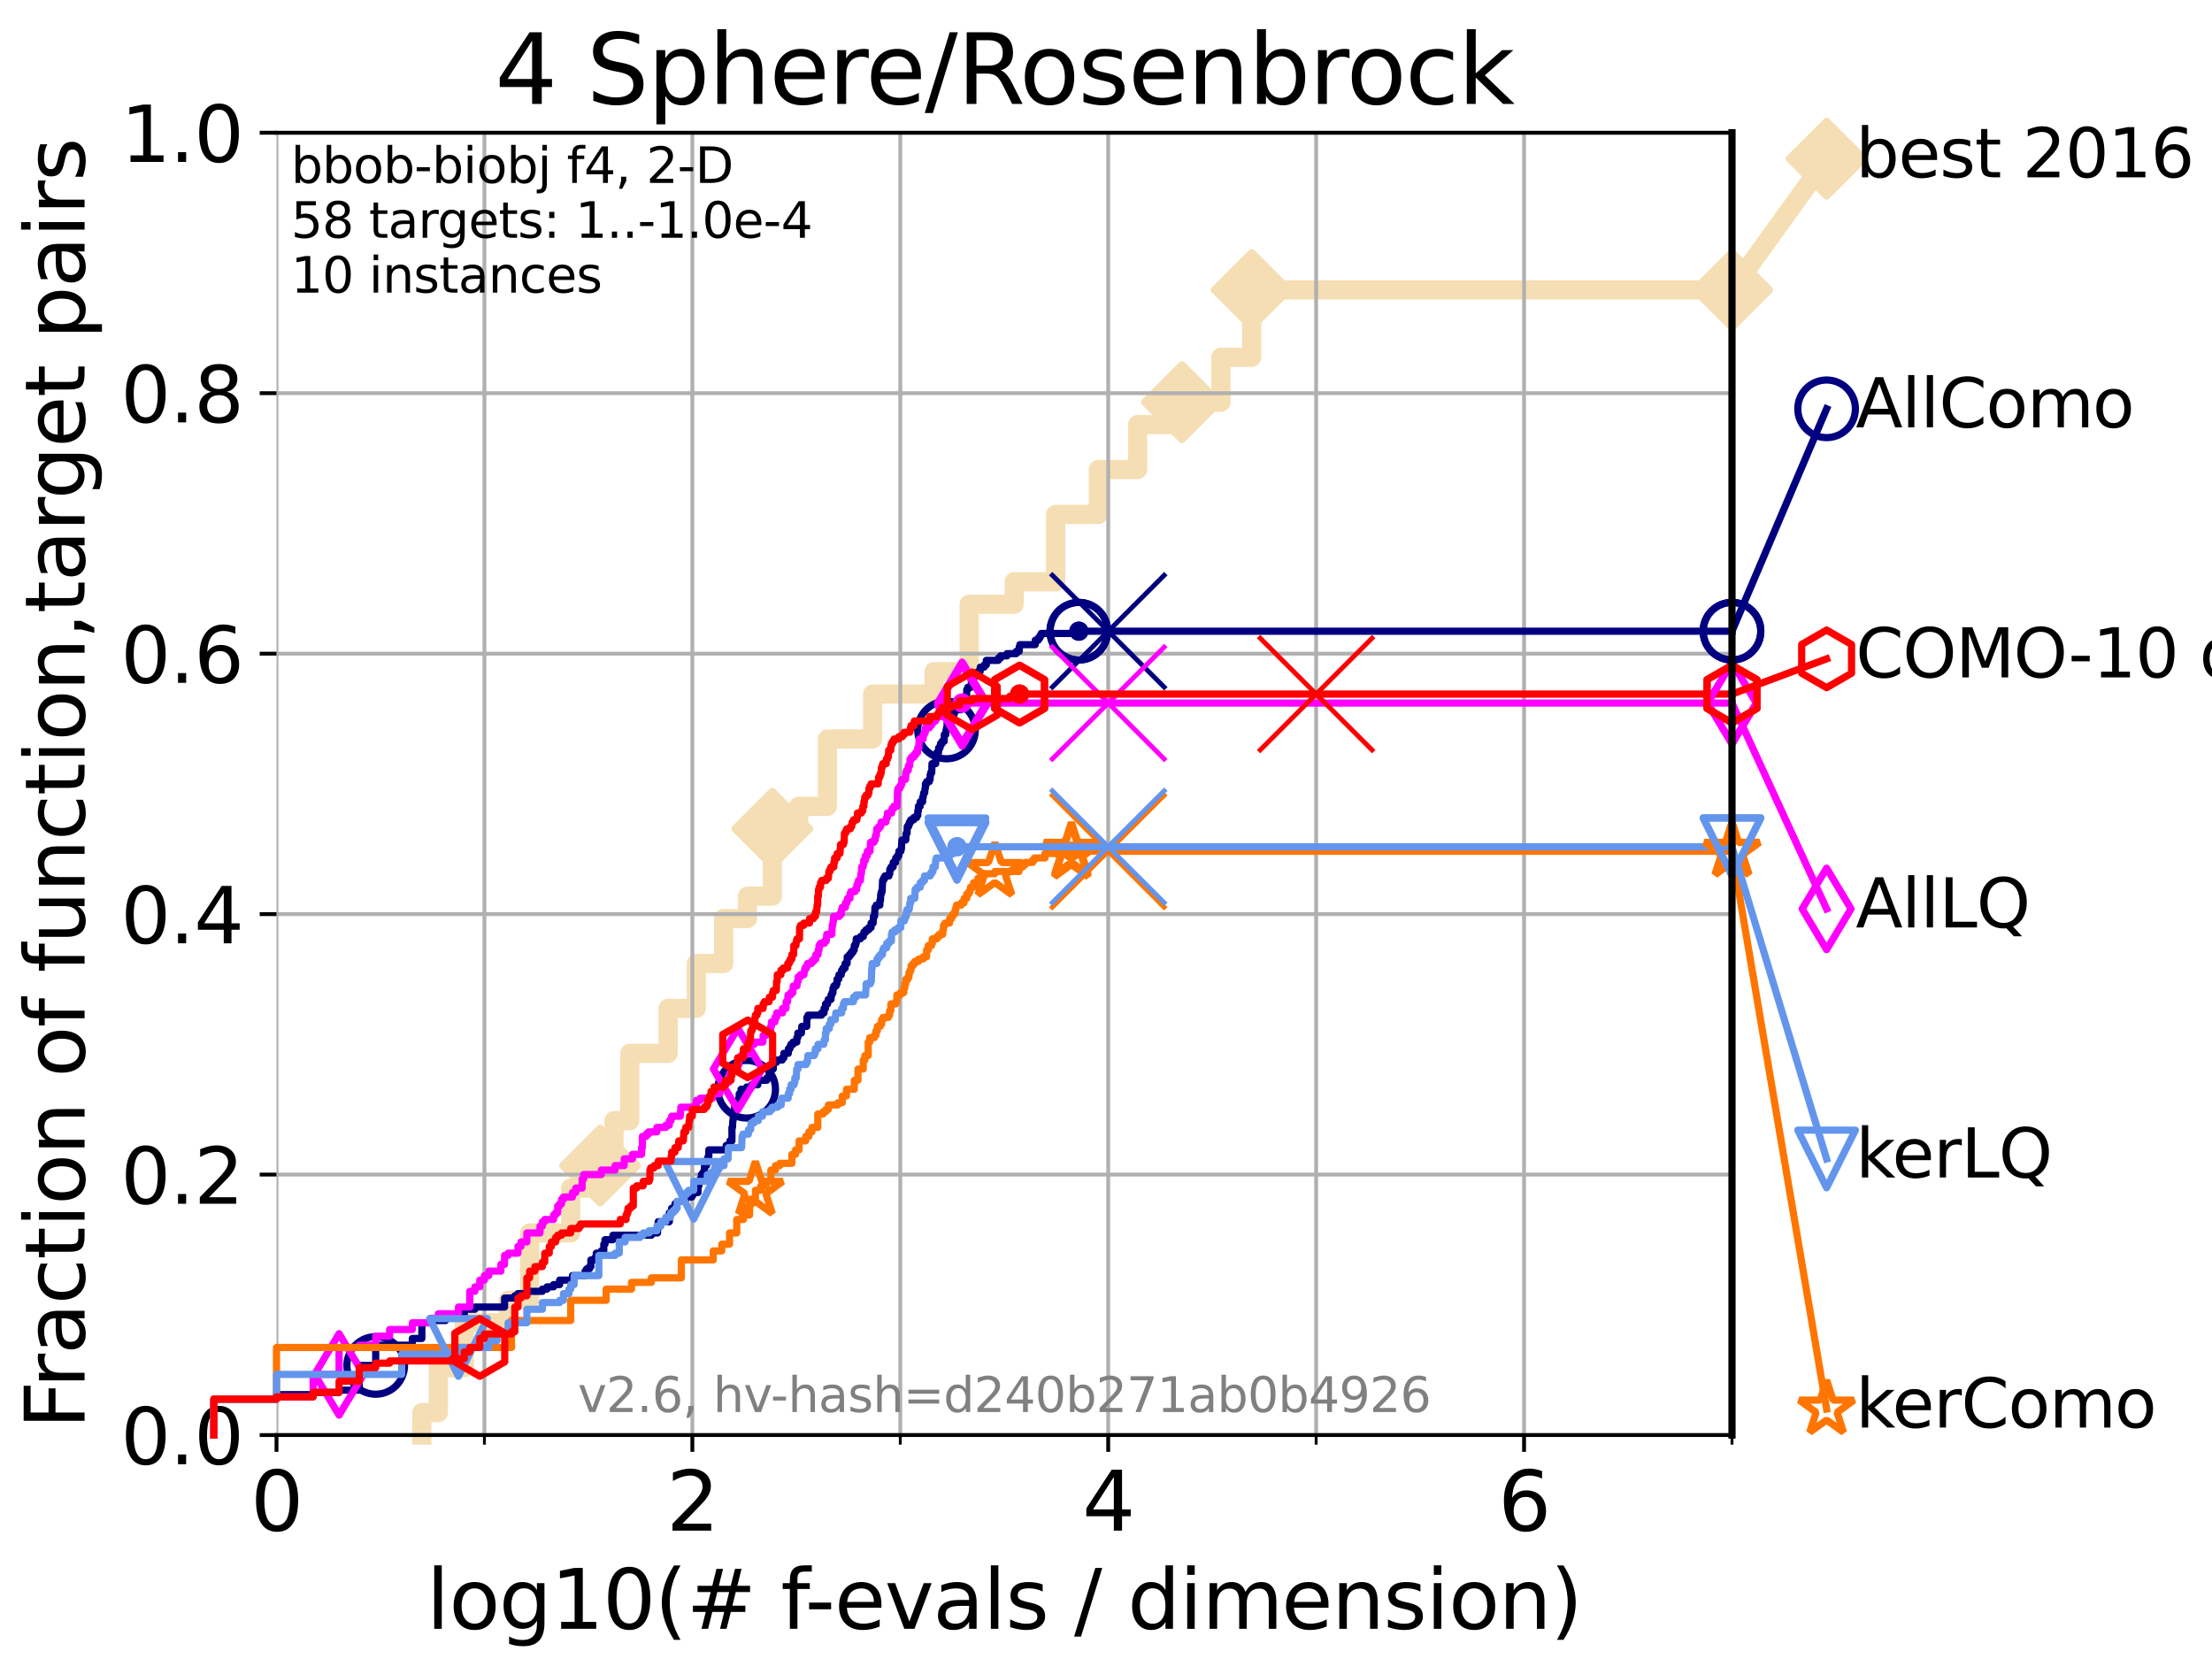 <?xml version="1.0" encoding="utf-8" standalone="no"?>
<!DOCTYPE svg PUBLIC "-//W3C//DTD SVG 1.1//EN"
  "http://www.w3.org/Graphics/SVG/1.1/DTD/svg11.dtd">
<svg xmlns:xlink="http://www.w3.org/1999/xlink" width="460.8pt" height="345.6pt" viewBox="0 0 460.8 345.6" xmlns="http://www.w3.org/2000/svg" version="1.1">
 <defs>
  <style type="text/css">*{stroke-linejoin: round; stroke-linecap: butt}</style>
 </defs>
 <g id="figure_1">
  <g id="patch_1">
   <path d="M 0 345.6 
L 460.8 345.6 
L 460.8 0 
L 0 0 
z
" style="fill: #ffffff"/>
  </g>
  <g id="axes_1">
   <g id="patch_2">
    <path d="M 57.6 298.944 
L 360.806 298.944 
L 360.806 27.648 
L 57.6 27.648 
z
" style="fill: #ffffff"/>
   </g>
   <g id="line2d_1">
    <path d="M 87.876 298.944 
L 87.876 294.266 
L 91.306 294.266 
L 91.306 284.911 
L 96.718 284.911 
L 96.718 275.556 
L 105.851 275.556 
L 105.851 270.879 
L 110.336 270.879 
L 110.336 256.846 
L 118.89 256.846 
L 118.89 247.491 
L 125.012 247.491 
L 125.012 242.814 
L 127.911 242.814 
L 127.911 233.459 
L 131.191 233.459 
L 131.191 219.426 
L 139.191 219.426 
L 139.191 210.071 
L 145.058 210.071 
L 145.058 200.716 
L 150.76 200.716 
L 150.76 191.361 
L 155.701 191.361 
L 155.701 186.684 
L 160.894 186.684 
L 160.894 172.651 
L 166.374 172.651 
L 166.374 167.974 
L 172.356 167.974 
L 172.356 153.941 
L 181.779 153.941 
L 181.779 144.586 
L 194.574 144.586 
L 194.574 139.908 
L 201.897 139.908 
L 201.897 125.876 
L 211.27 125.876 
L 211.27 121.198 
L 219.92 121.198 
L 219.92 107.166 
L 228.796 107.166 
L 228.796 97.811 
L 236.986 97.811 
L 236.986 88.456 
L 246.219 88.456 
L 246.219 83.778 
L 254.343 83.778 
L 254.343 74.423 
L 260.751 74.423 
L 260.751 60.391 
L 360.806 60.391 
" style="fill: none; stroke: #f5deb3; stroke-width: 4; stroke-linecap: square"/>
   </g>
   <g id="line2d_2">
    <defs>
     <path id="m375828b731" d="M -0 7.778 
L 7.778 0 
L 0 -7.778 
L -7.778 -0 
z
" style="stroke: #f5deb3; stroke-width: 1.5; stroke-linejoin: miter"/>
    </defs>
    <g>
     <use xlink:href="#m375828b731" x="125.012" y="242.814" style="fill: #f5deb3; stroke: #f5deb3; stroke-width: 1.5; stroke-linejoin: miter"/>
     <use xlink:href="#m375828b731" x="160.894" y="172.651" style="fill: #f5deb3; stroke: #f5deb3; stroke-width: 1.5; stroke-linejoin: miter"/>
     <use xlink:href="#m375828b731" x="246.219" y="83.778" style="fill: #f5deb3; stroke: #f5deb3; stroke-width: 1.5; stroke-linejoin: miter"/>
     <use xlink:href="#m375828b731" x="260.751" y="60.391" style="fill: #f5deb3; stroke: #f5deb3; stroke-width: 1.5; stroke-linejoin: miter"/>
     <use xlink:href="#m375828b731" x="360.806" y="60.391" style="fill: #f5deb3; stroke: #f5deb3; stroke-width: 1.5; stroke-linejoin: miter"/>
    </g>
   </g>
   <g id="line2d_3">
    <path style="fill: none; stroke: #f5deb3; stroke-width: 4; stroke-linecap: square"/>
    <g/>
   </g>
   <g id="line2d_4">
    <path d="M 360.806 60.391 
L 380.515 33.074 
" style="fill: none; stroke: #f5deb3; stroke-width: 4; stroke-linecap: square"/>
    <g>
     <use xlink:href="#m375828b731" x="360.806" y="60.391" style="fill: #f5deb3; stroke: #f5deb3; stroke-width: 1.5; stroke-linejoin: miter"/>
     <use xlink:href="#m375828b731" x="380.515" y="33.074" style="fill: #f5deb3; stroke: #f5deb3; stroke-width: 1.5; stroke-linejoin: miter"/>
    </g>
   </g>
   <g id="matplotlib.axis_1">
    <g id="xtick_1">
     <g id="line2d_5">
      <path d="M 57.6 298.944 
L 57.6 27.648 
" clip-path="url(#p2408ae5221)" style="fill: none; stroke: #b0b0b0; stroke-width: 0.8; stroke-linecap: square"/>
     </g>
     <g id="line2d_6">
      <defs>
       <path id="mb5146d73e2" d="M 0 0 
L 0 3.5 
" style="stroke: #000000; stroke-width: 0.8"/>
      </defs>
      <g>
       <use xlink:href="#mb5146d73e2" x="57.6" y="298.944" style="stroke: #000000; stroke-width: 0.8"/>
      </g>
     </g>
     <g id="text_1">
      <!-- 0 -->
      <g transform="translate(52.192 318.861) scale(0.17 -0.17)">
       <defs>
        <path id="DejaVuSans-30" d="M 2034 4250 
Q 1547 4250 1301 3770 
Q 1056 3291 1056 2328 
Q 1056 1369 1301 889 
Q 1547 409 2034 409 
Q 2525 409 2770 889 
Q 3016 1369 3016 2328 
Q 3016 3291 2770 3770 
Q 2525 4250 2034 4250 
z
M 2034 4750 
Q 2819 4750 3233 4129 
Q 3647 3509 3647 2328 
Q 3647 1150 3233 529 
Q 2819 -91 2034 -91 
Q 1250 -91 836 529 
Q 422 1150 422 2328 
Q 422 3509 836 4129 
Q 1250 4750 2034 4750 
z
" transform="scale(0.016)"/>
       </defs>
       <use xlink:href="#DejaVuSans-30"/>
      </g>
     </g>
    </g>
    <g id="xtick_2">
     <g id="line2d_7">
      <path d="M 144.23 298.944 
L 144.23 27.648 
" clip-path="url(#p2408ae5221)" style="fill: none; stroke: #b0b0b0; stroke-width: 0.8; stroke-linecap: square"/>
     </g>
     <g id="line2d_8">
      <g>
       <use xlink:href="#mb5146d73e2" x="144.23" y="298.944" style="stroke: #000000; stroke-width: 0.8"/>
      </g>
     </g>
     <g id="text_2">
      <!-- 2 -->
      <g transform="translate(138.822 318.861) scale(0.17 -0.17)">
       <defs>
        <path id="DejaVuSans-32" d="M 1228 531 
L 3431 531 
L 3431 0 
L 469 0 
L 469 531 
Q 828 903 1448 1529 
Q 2069 2156 2228 2338 
Q 2531 2678 2651 2914 
Q 2772 3150 2772 3378 
Q 2772 3750 2511 3984 
Q 2250 4219 1831 4219 
Q 1534 4219 1204 4116 
Q 875 4013 500 3803 
L 500 4441 
Q 881 4594 1212 4672 
Q 1544 4750 1819 4750 
Q 2544 4750 2975 4387 
Q 3406 4025 3406 3419 
Q 3406 3131 3298 2873 
Q 3191 2616 2906 2266 
Q 2828 2175 2409 1742 
Q 1991 1309 1228 531 
z
" transform="scale(0.016)"/>
       </defs>
       <use xlink:href="#DejaVuSans-32"/>
      </g>
     </g>
    </g>
    <g id="xtick_3">
     <g id="line2d_9">
      <path d="M 230.861 298.944 
L 230.861 27.648 
" clip-path="url(#p2408ae5221)" style="fill: none; stroke: #b0b0b0; stroke-width: 0.8; stroke-linecap: square"/>
     </g>
     <g id="line2d_10">
      <g>
       <use xlink:href="#mb5146d73e2" x="230.861" y="298.944" style="stroke: #000000; stroke-width: 0.8"/>
      </g>
     </g>
     <g id="text_3">
      <!-- 4 -->
      <g transform="translate(225.453 318.861) scale(0.17 -0.17)">
       <defs>
        <path id="DejaVuSans-34" d="M 2419 4116 
L 825 1625 
L 2419 1625 
L 2419 4116 
z
M 2253 4666 
L 3047 4666 
L 3047 1625 
L 3713 1625 
L 3713 1100 
L 3047 1100 
L 3047 0 
L 2419 0 
L 2419 1100 
L 313 1100 
L 313 1709 
L 2253 4666 
z
" transform="scale(0.016)"/>
       </defs>
       <use xlink:href="#DejaVuSans-34"/>
      </g>
     </g>
    </g>
    <g id="xtick_4">
     <g id="line2d_11">
      <path d="M 317.491 298.944 
L 317.491 27.648 
" clip-path="url(#p2408ae5221)" style="fill: none; stroke: #b0b0b0; stroke-width: 0.8; stroke-linecap: square"/>
     </g>
     <g id="line2d_12">
      <g>
       <use xlink:href="#mb5146d73e2" x="317.491" y="298.944" style="stroke: #000000; stroke-width: 0.8"/>
      </g>
     </g>
     <g id="text_4">
      <!-- 6 -->
      <g transform="translate(312.083 318.861) scale(0.17 -0.17)">
       <defs>
        <path id="DejaVuSans-36" d="M 2113 2584 
Q 1688 2584 1439 2293 
Q 1191 2003 1191 1497 
Q 1191 994 1439 701 
Q 1688 409 2113 409 
Q 2538 409 2786 701 
Q 3034 994 3034 1497 
Q 3034 2003 2786 2293 
Q 2538 2584 2113 2584 
z
M 3366 4563 
L 3366 3988 
Q 3128 4100 2886 4159 
Q 2644 4219 2406 4219 
Q 1781 4219 1451 3797 
Q 1122 3375 1075 2522 
Q 1259 2794 1537 2939 
Q 1816 3084 2150 3084 
Q 2853 3084 3261 2657 
Q 3669 2231 3669 1497 
Q 3669 778 3244 343 
Q 2819 -91 2113 -91 
Q 1303 -91 875 529 
Q 447 1150 447 2328 
Q 447 3434 972 4092 
Q 1497 4750 2381 4750 
Q 2619 4750 2861 4703 
Q 3103 4656 3366 4563 
z
" transform="scale(0.016)"/>
       </defs>
       <use xlink:href="#DejaVuSans-36"/>
      </g>
     </g>
    </g>
    <g id="xtick_5">
     <g id="line2d_13">
      <path d="M 100.915 298.944 
L 100.915 27.648 
" clip-path="url(#p2408ae5221)" style="fill: none; stroke: #b0b0b0; stroke-width: 0.8; stroke-linecap: square"/>
     </g>
     <g id="line2d_14">
      <defs>
       <path id="m42fee2ad08" d="M 0 0 
L 0 2 
" style="stroke: #000000; stroke-width: 0.6"/>
      </defs>
      <g>
       <use xlink:href="#m42fee2ad08" x="100.915" y="298.944" style="stroke: #000000; stroke-width: 0.6"/>
      </g>
     </g>
    </g>
    <g id="xtick_6">
     <g id="line2d_15">
      <path d="M 187.546 298.944 
L 187.546 27.648 
" clip-path="url(#p2408ae5221)" style="fill: none; stroke: #b0b0b0; stroke-width: 0.8; stroke-linecap: square"/>
     </g>
     <g id="line2d_16">
      <g>
       <use xlink:href="#m42fee2ad08" x="187.546" y="298.944" style="stroke: #000000; stroke-width: 0.6"/>
      </g>
     </g>
    </g>
    <g id="xtick_7">
     <g id="line2d_17">
      <path d="M 274.176 298.944 
L 274.176 27.648 
" clip-path="url(#p2408ae5221)" style="fill: none; stroke: #b0b0b0; stroke-width: 0.8; stroke-linecap: square"/>
     </g>
     <g id="line2d_18">
      <g>
       <use xlink:href="#m42fee2ad08" x="274.176" y="298.944" style="stroke: #000000; stroke-width: 0.6"/>
      </g>
     </g>
    </g>
    <g id="xtick_8">
     <g id="line2d_19">
      <path d="M 360.806 298.944 
L 360.806 27.648 
" clip-path="url(#p2408ae5221)" style="fill: none; stroke: #b0b0b0; stroke-width: 0.8; stroke-linecap: square"/>
     </g>
     <g id="line2d_20">
      <g>
       <use xlink:href="#m42fee2ad08" x="360.806" y="298.944" style="stroke: #000000; stroke-width: 0.6"/>
      </g>
     </g>
    </g>
    <g id="text_5">
     <!-- log10(# f-evals / dimension) -->
     <g transform="translate(88.823 339.314) scale(0.17 -0.17)">
      <defs>
       <path id="DejaVuSans-6c" d="M 603 4863 
L 1178 4863 
L 1178 0 
L 603 0 
L 603 4863 
z
" transform="scale(0.016)"/>
       <path id="DejaVuSans-6f" d="M 1959 3097 
Q 1497 3097 1228 2736 
Q 959 2375 959 1747 
Q 959 1119 1226 758 
Q 1494 397 1959 397 
Q 2419 397 2687 759 
Q 2956 1122 2956 1747 
Q 2956 2369 2687 2733 
Q 2419 3097 1959 3097 
z
M 1959 3584 
Q 2709 3584 3137 3096 
Q 3566 2609 3566 1747 
Q 3566 888 3137 398 
Q 2709 -91 1959 -91 
Q 1206 -91 779 398 
Q 353 888 353 1747 
Q 353 2609 779 3096 
Q 1206 3584 1959 3584 
z
" transform="scale(0.016)"/>
       <path id="DejaVuSans-67" d="M 2906 1791 
Q 2906 2416 2648 2759 
Q 2391 3103 1925 3103 
Q 1463 3103 1205 2759 
Q 947 2416 947 1791 
Q 947 1169 1205 825 
Q 1463 481 1925 481 
Q 2391 481 2648 825 
Q 2906 1169 2906 1791 
z
M 3481 434 
Q 3481 -459 3084 -895 
Q 2688 -1331 1869 -1331 
Q 1566 -1331 1297 -1286 
Q 1028 -1241 775 -1147 
L 775 -588 
Q 1028 -725 1275 -790 
Q 1522 -856 1778 -856 
Q 2344 -856 2625 -561 
Q 2906 -266 2906 331 
L 2906 616 
Q 2728 306 2450 153 
Q 2172 0 1784 0 
Q 1141 0 747 490 
Q 353 981 353 1791 
Q 353 2603 747 3093 
Q 1141 3584 1784 3584 
Q 2172 3584 2450 3431 
Q 2728 3278 2906 2969 
L 2906 3500 
L 3481 3500 
L 3481 434 
z
" transform="scale(0.016)"/>
       <path id="DejaVuSans-31" d="M 794 531 
L 1825 531 
L 1825 4091 
L 703 3866 
L 703 4441 
L 1819 4666 
L 2450 4666 
L 2450 531 
L 3481 531 
L 3481 0 
L 794 0 
L 794 531 
z
" transform="scale(0.016)"/>
       <path id="DejaVuSans-28" d="M 1984 4856 
Q 1566 4138 1362 3434 
Q 1159 2731 1159 2009 
Q 1159 1288 1364 580 
Q 1569 -128 1984 -844 
L 1484 -844 
Q 1016 -109 783 600 
Q 550 1309 550 2009 
Q 550 2706 781 3412 
Q 1013 4119 1484 4856 
L 1984 4856 
z
" transform="scale(0.016)"/>
       <path id="DejaVuSans-23" d="M 3272 2816 
L 2363 2816 
L 2100 1772 
L 3016 1772 
L 3272 2816 
z
M 2803 4594 
L 2478 3297 
L 3391 3297 
L 3719 4594 
L 4219 4594 
L 3897 3297 
L 4872 3297 
L 4872 2816 
L 3775 2816 
L 3519 1772 
L 4513 1772 
L 4513 1294 
L 3397 1294 
L 3072 0 
L 2572 0 
L 2894 1294 
L 1978 1294 
L 1656 0 
L 1153 0 
L 1478 1294 
L 494 1294 
L 494 1772 
L 1594 1772 
L 1856 2816 
L 850 2816 
L 850 3297 
L 1978 3297 
L 2297 4594 
L 2803 4594 
z
" transform="scale(0.016)"/>
       <path id="DejaVuSans-20" transform="scale(0.016)"/>
       <path id="DejaVuSans-66" d="M 2375 4863 
L 2375 4384 
L 1825 4384 
Q 1516 4384 1395 4259 
Q 1275 4134 1275 3809 
L 1275 3500 
L 2222 3500 
L 2222 3053 
L 1275 3053 
L 1275 0 
L 697 0 
L 697 3053 
L 147 3053 
L 147 3500 
L 697 3500 
L 697 3744 
Q 697 4328 969 4595 
Q 1241 4863 1831 4863 
L 2375 4863 
z
" transform="scale(0.016)"/>
       <path id="DejaVuSans-2d" d="M 313 2009 
L 1997 2009 
L 1997 1497 
L 313 1497 
L 313 2009 
z
" transform="scale(0.016)"/>
       <path id="DejaVuSans-65" d="M 3597 1894 
L 3597 1613 
L 953 1613 
Q 991 1019 1311 708 
Q 1631 397 2203 397 
Q 2534 397 2845 478 
Q 3156 559 3463 722 
L 3463 178 
Q 3153 47 2828 -22 
Q 2503 -91 2169 -91 
Q 1331 -91 842 396 
Q 353 884 353 1716 
Q 353 2575 817 3079 
Q 1281 3584 2069 3584 
Q 2775 3584 3186 3129 
Q 3597 2675 3597 1894 
z
M 3022 2063 
Q 3016 2534 2758 2815 
Q 2500 3097 2075 3097 
Q 1594 3097 1305 2825 
Q 1016 2553 972 2059 
L 3022 2063 
z
" transform="scale(0.016)"/>
       <path id="DejaVuSans-76" d="M 191 3500 
L 800 3500 
L 1894 563 
L 2988 3500 
L 3597 3500 
L 2284 0 
L 1503 0 
L 191 3500 
z
" transform="scale(0.016)"/>
       <path id="DejaVuSans-61" d="M 2194 1759 
Q 1497 1759 1228 1600 
Q 959 1441 959 1056 
Q 959 750 1161 570 
Q 1363 391 1709 391 
Q 2188 391 2477 730 
Q 2766 1069 2766 1631 
L 2766 1759 
L 2194 1759 
z
M 3341 1997 
L 3341 0 
L 2766 0 
L 2766 531 
Q 2569 213 2275 61 
Q 1981 -91 1556 -91 
Q 1019 -91 701 211 
Q 384 513 384 1019 
Q 384 1609 779 1909 
Q 1175 2209 1959 2209 
L 2766 2209 
L 2766 2266 
Q 2766 2663 2505 2880 
Q 2244 3097 1772 3097 
Q 1472 3097 1187 3025 
Q 903 2953 641 2809 
L 641 3341 
Q 956 3463 1253 3523 
Q 1550 3584 1831 3584 
Q 2591 3584 2966 3190 
Q 3341 2797 3341 1997 
z
" transform="scale(0.016)"/>
       <path id="DejaVuSans-73" d="M 2834 3397 
L 2834 2853 
Q 2591 2978 2328 3040 
Q 2066 3103 1784 3103 
Q 1356 3103 1142 2972 
Q 928 2841 928 2578 
Q 928 2378 1081 2264 
Q 1234 2150 1697 2047 
L 1894 2003 
Q 2506 1872 2764 1633 
Q 3022 1394 3022 966 
Q 3022 478 2636 193 
Q 2250 -91 1575 -91 
Q 1294 -91 989 -36 
Q 684 19 347 128 
L 347 722 
Q 666 556 975 473 
Q 1284 391 1588 391 
Q 1994 391 2212 530 
Q 2431 669 2431 922 
Q 2431 1156 2273 1281 
Q 2116 1406 1581 1522 
L 1381 1569 
Q 847 1681 609 1914 
Q 372 2147 372 2553 
Q 372 3047 722 3315 
Q 1072 3584 1716 3584 
Q 2034 3584 2315 3537 
Q 2597 3491 2834 3397 
z
" transform="scale(0.016)"/>
       <path id="DejaVuSans-2f" d="M 1625 4666 
L 2156 4666 
L 531 -594 
L 0 -594 
L 1625 4666 
z
" transform="scale(0.016)"/>
       <path id="DejaVuSans-64" d="M 2906 2969 
L 2906 4863 
L 3481 4863 
L 3481 0 
L 2906 0 
L 2906 525 
Q 2725 213 2448 61 
Q 2172 -91 1784 -91 
Q 1150 -91 751 415 
Q 353 922 353 1747 
Q 353 2572 751 3078 
Q 1150 3584 1784 3584 
Q 2172 3584 2448 3432 
Q 2725 3281 2906 2969 
z
M 947 1747 
Q 947 1113 1208 752 
Q 1469 391 1925 391 
Q 2381 391 2643 752 
Q 2906 1113 2906 1747 
Q 2906 2381 2643 2742 
Q 2381 3103 1925 3103 
Q 1469 3103 1208 2742 
Q 947 2381 947 1747 
z
" transform="scale(0.016)"/>
       <path id="DejaVuSans-69" d="M 603 3500 
L 1178 3500 
L 1178 0 
L 603 0 
L 603 3500 
z
M 603 4863 
L 1178 4863 
L 1178 4134 
L 603 4134 
L 603 4863 
z
" transform="scale(0.016)"/>
       <path id="DejaVuSans-6d" d="M 3328 2828 
Q 3544 3216 3844 3400 
Q 4144 3584 4550 3584 
Q 5097 3584 5394 3201 
Q 5691 2819 5691 2113 
L 5691 0 
L 5113 0 
L 5113 2094 
Q 5113 2597 4934 2840 
Q 4756 3084 4391 3084 
Q 3944 3084 3684 2787 
Q 3425 2491 3425 1978 
L 3425 0 
L 2847 0 
L 2847 2094 
Q 2847 2600 2669 2842 
Q 2491 3084 2119 3084 
Q 1678 3084 1418 2786 
Q 1159 2488 1159 1978 
L 1159 0 
L 581 0 
L 581 3500 
L 1159 3500 
L 1159 2956 
Q 1356 3278 1631 3431 
Q 1906 3584 2284 3584 
Q 2666 3584 2933 3390 
Q 3200 3197 3328 2828 
z
" transform="scale(0.016)"/>
       <path id="DejaVuSans-6e" d="M 3513 2113 
L 3513 0 
L 2938 0 
L 2938 2094 
Q 2938 2591 2744 2837 
Q 2550 3084 2163 3084 
Q 1697 3084 1428 2787 
Q 1159 2491 1159 1978 
L 1159 0 
L 581 0 
L 581 3500 
L 1159 3500 
L 1159 2956 
Q 1366 3272 1645 3428 
Q 1925 3584 2291 3584 
Q 2894 3584 3203 3211 
Q 3513 2838 3513 2113 
z
" transform="scale(0.016)"/>
       <path id="DejaVuSans-29" d="M 513 4856 
L 1013 4856 
Q 1481 4119 1714 3412 
Q 1947 2706 1947 2009 
Q 1947 1309 1714 600 
Q 1481 -109 1013 -844 
L 513 -844 
Q 928 -128 1133 580 
Q 1338 1288 1338 2009 
Q 1338 2731 1133 3434 
Q 928 4138 513 4856 
z
" transform="scale(0.016)"/>
      </defs>
      <use xlink:href="#DejaVuSans-6c"/>
      <use xlink:href="#DejaVuSans-6f" x="27.783"/>
      <use xlink:href="#DejaVuSans-67" x="88.965"/>
      <use xlink:href="#DejaVuSans-31" x="152.441"/>
      <use xlink:href="#DejaVuSans-30" x="216.064"/>
      <use xlink:href="#DejaVuSans-28" x="279.688"/>
      <use xlink:href="#DejaVuSans-23" x="318.701"/>
      <use xlink:href="#DejaVuSans-20" x="402.49"/>
      <use xlink:href="#DejaVuSans-66" x="434.277"/>
      <use xlink:href="#DejaVuSans-2d" x="463.982"/>
      <use xlink:href="#DejaVuSans-65" x="500.066"/>
      <use xlink:href="#DejaVuSans-76" x="561.59"/>
      <use xlink:href="#DejaVuSans-61" x="620.77"/>
      <use xlink:href="#DejaVuSans-6c" x="682.049"/>
      <use xlink:href="#DejaVuSans-73" x="709.832"/>
      <use xlink:href="#DejaVuSans-20" x="761.932"/>
      <use xlink:href="#DejaVuSans-2f" x="793.719"/>
      <use xlink:href="#DejaVuSans-20" x="827.41"/>
      <use xlink:href="#DejaVuSans-64" x="859.197"/>
      <use xlink:href="#DejaVuSans-69" x="922.674"/>
      <use xlink:href="#DejaVuSans-6d" x="950.457"/>
      <use xlink:href="#DejaVuSans-65" x="1047.869"/>
      <use xlink:href="#DejaVuSans-6e" x="1109.393"/>
      <use xlink:href="#DejaVuSans-73" x="1172.771"/>
      <use xlink:href="#DejaVuSans-69" x="1224.871"/>
      <use xlink:href="#DejaVuSans-6f" x="1252.654"/>
      <use xlink:href="#DejaVuSans-6e" x="1313.836"/>
      <use xlink:href="#DejaVuSans-29" x="1377.215"/>
     </g>
    </g>
   </g>
   <g id="matplotlib.axis_2">
    <g id="ytick_1">
     <g id="line2d_21">
      <path d="M 57.6 298.944 
L 360.806 298.944 
" clip-path="url(#p2408ae5221)" style="fill: none; stroke: #b0b0b0; stroke-width: 0.8; stroke-linecap: square"/>
     </g>
     <g id="line2d_22">
      <defs>
       <path id="mfae0c7f1ba" d="M 0 0 
L -3.5 0 
" style="stroke: #000000; stroke-width: 0.8"/>
      </defs>
      <g>
       <use xlink:href="#mfae0c7f1ba" x="57.6" y="298.944" style="stroke: #000000; stroke-width: 0.8"/>
      </g>
     </g>
     <g id="text_6">
      <!-- 0.0 -->
      <g transform="translate(25.155 305.023) scale(0.16 -0.16)">
       <defs>
        <path id="DejaVuSans-2e" d="M 684 794 
L 1344 794 
L 1344 0 
L 684 0 
L 684 794 
z
" transform="scale(0.016)"/>
       </defs>
       <use xlink:href="#DejaVuSans-30"/>
       <use xlink:href="#DejaVuSans-2e" x="63.623"/>
       <use xlink:href="#DejaVuSans-30" x="95.41"/>
      </g>
     </g>
    </g>
    <g id="ytick_2">
     <g id="line2d_23">
      <path d="M 57.6 244.685 
L 360.806 244.685 
" clip-path="url(#p2408ae5221)" style="fill: none; stroke: #b0b0b0; stroke-width: 0.8; stroke-linecap: square"/>
     </g>
     <g id="line2d_24">
      <g>
       <use xlink:href="#mfae0c7f1ba" x="57.6" y="244.685" style="stroke: #000000; stroke-width: 0.8"/>
      </g>
     </g>
     <g id="text_7">
      <!-- 0.2 -->
      <g transform="translate(25.155 250.764) scale(0.16 -0.16)">
       <use xlink:href="#DejaVuSans-30"/>
       <use xlink:href="#DejaVuSans-2e" x="63.623"/>
       <use xlink:href="#DejaVuSans-32" x="95.41"/>
      </g>
     </g>
    </g>
    <g id="ytick_3">
     <g id="line2d_25">
      <path d="M 57.6 190.426 
L 360.806 190.426 
" clip-path="url(#p2408ae5221)" style="fill: none; stroke: #b0b0b0; stroke-width: 0.8; stroke-linecap: square"/>
     </g>
     <g id="line2d_26">
      <g>
       <use xlink:href="#mfae0c7f1ba" x="57.6" y="190.426" style="stroke: #000000; stroke-width: 0.8"/>
      </g>
     </g>
     <g id="text_8">
      <!-- 0.4 -->
      <g transform="translate(25.155 196.504) scale(0.16 -0.16)">
       <use xlink:href="#DejaVuSans-30"/>
       <use xlink:href="#DejaVuSans-2e" x="63.623"/>
       <use xlink:href="#DejaVuSans-34" x="95.41"/>
      </g>
     </g>
    </g>
    <g id="ytick_4">
     <g id="line2d_27">
      <path d="M 57.6 136.166 
L 360.806 136.166 
" clip-path="url(#p2408ae5221)" style="fill: none; stroke: #b0b0b0; stroke-width: 0.8; stroke-linecap: square"/>
     </g>
     <g id="line2d_28">
      <g>
       <use xlink:href="#mfae0c7f1ba" x="57.6" y="136.166" style="stroke: #000000; stroke-width: 0.8"/>
      </g>
     </g>
     <g id="text_9">
      <!-- 0.6 -->
      <g transform="translate(25.155 142.245) scale(0.16 -0.16)">
       <use xlink:href="#DejaVuSans-30"/>
       <use xlink:href="#DejaVuSans-2e" x="63.623"/>
       <use xlink:href="#DejaVuSans-36" x="95.41"/>
      </g>
     </g>
    </g>
    <g id="ytick_5">
     <g id="line2d_29">
      <path d="M 57.6 81.907 
L 360.806 81.907 
" clip-path="url(#p2408ae5221)" style="fill: none; stroke: #b0b0b0; stroke-width: 0.8; stroke-linecap: square"/>
     </g>
     <g id="line2d_30">
      <g>
       <use xlink:href="#mfae0c7f1ba" x="57.6" y="81.907" style="stroke: #000000; stroke-width: 0.8"/>
      </g>
     </g>
     <g id="text_10">
      <!-- 0.8 -->
      <g transform="translate(25.155 87.986) scale(0.16 -0.16)">
       <defs>
        <path id="DejaVuSans-38" d="M 2034 2216 
Q 1584 2216 1326 1975 
Q 1069 1734 1069 1313 
Q 1069 891 1326 650 
Q 1584 409 2034 409 
Q 2484 409 2743 651 
Q 3003 894 3003 1313 
Q 3003 1734 2745 1975 
Q 2488 2216 2034 2216 
z
M 1403 2484 
Q 997 2584 770 2862 
Q 544 3141 544 3541 
Q 544 4100 942 4425 
Q 1341 4750 2034 4750 
Q 2731 4750 3128 4425 
Q 3525 4100 3525 3541 
Q 3525 3141 3298 2862 
Q 3072 2584 2669 2484 
Q 3125 2378 3379 2068 
Q 3634 1759 3634 1313 
Q 3634 634 3220 271 
Q 2806 -91 2034 -91 
Q 1263 -91 848 271 
Q 434 634 434 1313 
Q 434 1759 690 2068 
Q 947 2378 1403 2484 
z
M 1172 3481 
Q 1172 3119 1398 2916 
Q 1625 2713 2034 2713 
Q 2441 2713 2670 2916 
Q 2900 3119 2900 3481 
Q 2900 3844 2670 4047 
Q 2441 4250 2034 4250 
Q 1625 4250 1398 4047 
Q 1172 3844 1172 3481 
z
" transform="scale(0.016)"/>
       </defs>
       <use xlink:href="#DejaVuSans-30"/>
       <use xlink:href="#DejaVuSans-2e" x="63.623"/>
       <use xlink:href="#DejaVuSans-38" x="95.41"/>
      </g>
     </g>
    </g>
    <g id="ytick_6">
     <g id="line2d_31">
      <path d="M 57.6 27.648 
L 360.806 27.648 
" clip-path="url(#p2408ae5221)" style="fill: none; stroke: #b0b0b0; stroke-width: 0.8; stroke-linecap: square"/>
     </g>
     <g id="line2d_32">
      <g>
       <use xlink:href="#mfae0c7f1ba" x="57.6" y="27.648" style="stroke: #000000; stroke-width: 0.8"/>
      </g>
     </g>
     <g id="text_11">
      <!-- 1.0 -->
      <g transform="translate(25.155 33.727) scale(0.16 -0.16)">
       <use xlink:href="#DejaVuSans-31"/>
       <use xlink:href="#DejaVuSans-2e" x="63.623"/>
       <use xlink:href="#DejaVuSans-30" x="95.41"/>
      </g>
     </g>
    </g>
    <g id="text_12">
     <!-- Fraction of function,target pairs -->
     <g transform="translate(17.62 297.681) rotate(-90) scale(0.17 -0.17)">
      <defs>
       <path id="DejaVuSans-46" d="M 628 4666 
L 3309 4666 
L 3309 4134 
L 1259 4134 
L 1259 2759 
L 3109 2759 
L 3109 2228 
L 1259 2228 
L 1259 0 
L 628 0 
L 628 4666 
z
" transform="scale(0.016)"/>
       <path id="DejaVuSans-72" d="M 2631 2963 
Q 2534 3019 2420 3045 
Q 2306 3072 2169 3072 
Q 1681 3072 1420 2755 
Q 1159 2438 1159 1844 
L 1159 0 
L 581 0 
L 581 3500 
L 1159 3500 
L 1159 2956 
Q 1341 3275 1631 3429 
Q 1922 3584 2338 3584 
Q 2397 3584 2469 3576 
Q 2541 3569 2628 3553 
L 2631 2963 
z
" transform="scale(0.016)"/>
       <path id="DejaVuSans-63" d="M 3122 3366 
L 3122 2828 
Q 2878 2963 2633 3030 
Q 2388 3097 2138 3097 
Q 1578 3097 1268 2742 
Q 959 2388 959 1747 
Q 959 1106 1268 751 
Q 1578 397 2138 397 
Q 2388 397 2633 464 
Q 2878 531 3122 666 
L 3122 134 
Q 2881 22 2623 -34 
Q 2366 -91 2075 -91 
Q 1284 -91 818 406 
Q 353 903 353 1747 
Q 353 2603 823 3093 
Q 1294 3584 2113 3584 
Q 2378 3584 2631 3529 
Q 2884 3475 3122 3366 
z
" transform="scale(0.016)"/>
       <path id="DejaVuSans-74" d="M 1172 4494 
L 1172 3500 
L 2356 3500 
L 2356 3053 
L 1172 3053 
L 1172 1153 
Q 1172 725 1289 603 
Q 1406 481 1766 481 
L 2356 481 
L 2356 0 
L 1766 0 
Q 1100 0 847 248 
Q 594 497 594 1153 
L 594 3053 
L 172 3053 
L 172 3500 
L 594 3500 
L 594 4494 
L 1172 4494 
z
" transform="scale(0.016)"/>
       <path id="DejaVuSans-75" d="M 544 1381 
L 544 3500 
L 1119 3500 
L 1119 1403 
Q 1119 906 1312 657 
Q 1506 409 1894 409 
Q 2359 409 2629 706 
Q 2900 1003 2900 1516 
L 2900 3500 
L 3475 3500 
L 3475 0 
L 2900 0 
L 2900 538 
Q 2691 219 2414 64 
Q 2138 -91 1772 -91 
Q 1169 -91 856 284 
Q 544 659 544 1381 
z
M 1991 3584 
L 1991 3584 
z
" transform="scale(0.016)"/>
       <path id="DejaVuSans-2c" d="M 750 794 
L 1409 794 
L 1409 256 
L 897 -744 
L 494 -744 
L 750 256 
L 750 794 
z
" transform="scale(0.016)"/>
       <path id="DejaVuSans-70" d="M 1159 525 
L 1159 -1331 
L 581 -1331 
L 581 3500 
L 1159 3500 
L 1159 2969 
Q 1341 3281 1617 3432 
Q 1894 3584 2278 3584 
Q 2916 3584 3314 3078 
Q 3713 2572 3713 1747 
Q 3713 922 3314 415 
Q 2916 -91 2278 -91 
Q 1894 -91 1617 61 
Q 1341 213 1159 525 
z
M 3116 1747 
Q 3116 2381 2855 2742 
Q 2594 3103 2138 3103 
Q 1681 3103 1420 2742 
Q 1159 2381 1159 1747 
Q 1159 1113 1420 752 
Q 1681 391 2138 391 
Q 2594 391 2855 752 
Q 3116 1113 3116 1747 
z
" transform="scale(0.016)"/>
      </defs>
      <use xlink:href="#DejaVuSans-46"/>
      <use xlink:href="#DejaVuSans-72" x="50.27"/>
      <use xlink:href="#DejaVuSans-61" x="91.383"/>
      <use xlink:href="#DejaVuSans-63" x="152.662"/>
      <use xlink:href="#DejaVuSans-74" x="207.643"/>
      <use xlink:href="#DejaVuSans-69" x="246.852"/>
      <use xlink:href="#DejaVuSans-6f" x="274.635"/>
      <use xlink:href="#DejaVuSans-6e" x="335.816"/>
      <use xlink:href="#DejaVuSans-20" x="399.195"/>
      <use xlink:href="#DejaVuSans-6f" x="430.982"/>
      <use xlink:href="#DejaVuSans-66" x="492.164"/>
      <use xlink:href="#DejaVuSans-20" x="527.369"/>
      <use xlink:href="#DejaVuSans-66" x="559.156"/>
      <use xlink:href="#DejaVuSans-75" x="594.361"/>
      <use xlink:href="#DejaVuSans-6e" x="657.74"/>
      <use xlink:href="#DejaVuSans-63" x="721.119"/>
      <use xlink:href="#DejaVuSans-74" x="776.1"/>
      <use xlink:href="#DejaVuSans-69" x="815.309"/>
      <use xlink:href="#DejaVuSans-6f" x="843.092"/>
      <use xlink:href="#DejaVuSans-6e" x="904.273"/>
      <use xlink:href="#DejaVuSans-2c" x="967.652"/>
      <use xlink:href="#DejaVuSans-74" x="999.439"/>
      <use xlink:href="#DejaVuSans-61" x="1038.648"/>
      <use xlink:href="#DejaVuSans-72" x="1099.928"/>
      <use xlink:href="#DejaVuSans-67" x="1139.291"/>
      <use xlink:href="#DejaVuSans-65" x="1202.768"/>
      <use xlink:href="#DejaVuSans-74" x="1264.291"/>
      <use xlink:href="#DejaVuSans-20" x="1303.5"/>
      <use xlink:href="#DejaVuSans-70" x="1335.287"/>
      <use xlink:href="#DejaVuSans-61" x="1398.764"/>
      <use xlink:href="#DejaVuSans-69" x="1460.043"/>
      <use xlink:href="#DejaVuSans-72" x="1487.826"/>
      <use xlink:href="#DejaVuSans-73" x="1528.939"/>
     </g>
    </g>
   </g>
   <g id="line2d_33">
    <defs>
     <path id="m7273534c37" d="M 0 1.5 
C 0.398 1.5 0.779 1.342 1.061 1.061 
C 1.342 0.779 1.5 0.398 1.5 0 
C 1.5 -0.398 1.342 -0.779 1.061 -1.061 
C 0.779 -1.342 0.398 -1.5 0 -1.5 
C -0.398 -1.5 -0.779 -1.342 -1.061 -1.061 
C -1.342 -0.779 -1.5 -0.398 -1.5 0 
C -1.5 0.398 -1.342 0.779 -1.061 1.061 
C -0.779 1.342 -0.398 1.5 0 1.5 
z
" style="stroke: #f5deb3"/>
    </defs>
    <g>
     <use xlink:href="#m7273534c37" x="260.751" y="60.391" style="fill: #f5deb3; stroke: #f5deb3"/>
     <use xlink:href="#m7273534c37" x="260.751" y="60.391" style="fill: #f5deb3; stroke: #f5deb3"/>
    </g>
   </g>
   <g id="line2d_34">
    <defs>
     <path id="me36a8dc238" d="M 0 1.5 
C 0.398 1.5 0.779 1.342 1.061 1.061 
C 1.342 0.779 1.5 0.398 1.5 0 
C 1.5 -0.398 1.342 -0.779 1.061 -1.061 
C 0.779 -1.342 0.398 -1.5 0 -1.5 
C -0.398 -1.5 -0.779 -1.342 -1.061 -1.061 
C -1.342 -0.779 -1.5 -0.398 -1.5 0 
C -1.5 0.398 -1.342 0.779 -1.061 1.061 
C -0.779 1.342 -0.398 1.5 0 1.5 
z
" style="stroke: #000080"/>
    </defs>
    <g>
     <use xlink:href="#me36a8dc238" x="224.739" y="131.489" style="fill: #000080; stroke: #000080"/>
     <use xlink:href="#me36a8dc238" x="224.739" y="131.489" style="fill: #000080; stroke: #000080"/>
    </g>
   </g>
   <g id="line2d_35">
    <path d="M 44.561 298.944 
L 44.561 291.46 
L 57.6 291.46 
L 57.6 290.524 
L 65.227 290.524 
L 65.227 290.057 
L 70.639 290.057 
L 70.639 289.589 
L 74.837 289.589 
L 74.837 284.444 
L 78.267 284.444 
L 78.267 280.234 
L 85.894 280.234 
L 85.894 278.831 
L 87.876 278.831 
L 87.876 275.556 
L 89.669 275.556 
L 89.669 275.089 
L 92.812 275.089 
L 92.812 274.621 
L 94.206 274.621 
L 94.206 274.153 
L 96.718 274.153 
L 96.718 272.75 
L 98.933 272.75 
L 98.933 272.282 
L 105.113 272.282 
L 105.113 270.411 
L 107.245 270.411 
L 107.245 269.943 
L 107.905 269.943 
L 107.905 269.476 
L 109.757 269.476 
L 109.757 269.008 
L 112.989 269.008 
L 112.989 268.54 
L 113.954 268.54 
L 113.954 268.072 
L 115.315 268.072 
L 115.315 267.605 
L 116.584 267.605 
L 116.584 266.669 
L 119.248 266.669 
L 119.248 265.734 
L 121.893 265.734 
L 121.893 264.798 
L 122.199 264.798 
L 122.199 264.33 
L 122.796 264.33 
L 122.796 263.863 
L 123.088 263.863 
L 123.088 262.459 
L 123.936 262.459 
L 123.936 261.992 
L 124.211 261.992 
L 124.211 261.056 
L 125.271 261.056 
L 125.271 260.588 
L 125.779 260.588 
L 125.779 259.185 
L 126.029 259.185 
L 126.029 258.25 
L 127.686 258.25 
L 127.686 257.314 
L 135.688 257.314 
L 135.688 256.846 
L 136.975 256.846 
L 136.975 255.911 
L 137.113 255.911 
L 137.113 254.508 
L 139.435 254.508 
L 139.435 252.637 
L 139.915 252.637 
L 139.915 251.701 
L 140.612 251.701 
L 140.612 250.766 
L 141.062 250.766 
L 141.062 250.298 
L 142.764 250.298 
L 142.764 249.362 
L 144.136 249.362 
L 144.136 248.895 
L 144.418 248.895 
L 144.418 248.427 
L 145.415 248.427 
L 145.415 247.024 
L 145.591 247.024 
L 145.678 246.088 
L 145.852 246.088 
L 145.852 245.62 
L 146.109 245.62 
L 146.109 244.685 
L 146.446 244.685 
L 146.446 244.217 
L 146.695 244.217 
L 146.778 242.814 
L 147.184 242.814 
L 147.184 242.346 
L 147.344 242.346 
L 147.344 241.411 
L 147.503 241.411 
L 147.503 240.943 
L 147.66 240.943 
L 147.66 239.54 
L 151.285 239.54 
L 151.285 238.604 
L 152.045 238.604 
L 152.045 237.669 
L 152.475 237.669 
L 152.475 234.862 
L 152.596 234.862 
L 152.656 233.459 
L 152.716 233.459 
L 152.776 231.588 
L 153.013 231.588 
L 153.013 230.652 
L 153.421 230.652 
L 153.421 229.717 
L 153.877 229.717 
L 153.877 228.781 
L 153.99 228.781 
L 153.99 227.846 
L 154.378 227.846 
L 154.378 226.91 
L 155.547 226.91 
L 155.547 226.442 
L 156.599 226.442 
L 156.599 225.975 
L 157.871 225.975 
L 157.871 225.039 
L 159.734 225.039 
L 159.734 224.571 
L 160.223 224.571 
L 160.223 223.636 
L 160.383 223.636 
L 160.383 223.168 
L 160.502 223.168 
L 160.502 222.7 
L 161.087 222.7 
L 161.087 221.765 
L 161.202 221.765 
L 161.202 221.297 
L 161.766 221.297 
L 161.766 220.829 
L 162.95 220.829 
L 162.95 220.362 
L 163.294 220.362 
L 163.294 219.426 
L 164.227 219.426 
L 164.227 218.491 
L 164.549 218.491 
L 164.549 218.023 
L 164.74 218.023 
L 164.74 217.555 
L 165.208 217.555 
L 165.208 217.087 
L 165.993 217.087 
L 165.993 216.152 
L 166.199 216.152 
L 166.199 215.216 
L 166.945 215.216 
L 167.029 213.813 
L 168.064 213.813 
L 168.09 211.942 
L 168.327 211.942 
L 168.327 211.474 
L 171.137 211.474 
L 171.137 211.007 
L 171.669 211.007 
L 171.669 210.071 
L 171.973 210.071 
L 171.973 209.136 
L 172.399 209.136 
L 172.399 208.668 
L 172.524 208.668 
L 172.524 208.2 
L 173.121 208.2 
L 173.121 207.265 
L 173.322 207.265 
L 173.322 206.797 
L 173.522 206.797 
L 173.522 205.861 
L 173.719 205.861 
L 173.719 205.394 
L 174.184 205.394 
L 174.184 204.926 
L 174.374 204.926 
L 174.374 203.99 
L 174.712 203.99 
L 174.768 203.055 
L 175.244 203.055 
L 175.334 202.119 
L 175.62 202.119 
L 175.62 201.652 
L 176.058 201.652 
L 176.058 200.716 
L 176.47 200.716 
L 176.487 199.313 
L 176.955 199.313 
L 176.955 198.845 
L 177.315 198.845 
L 177.315 198.377 
L 177.684 198.377 
L 177.684 197.91 
L 177.952 197.91 
L 177.952 196.974 
L 178.232 196.974 
L 178.232 196.506 
L 178.37 196.506 
L 178.37 195.571 
L 179.238 195.571 
L 179.238 195.103 
L 179.843 195.103 
L 179.843 194.635 
L 179.956 194.635 
L 179.956 194.168 
L 180.387 194.168 
L 180.387 193.7 
L 180.97 193.7 
L 180.97 193.232 
L 181.457 193.232 
L 181.457 192.297 
L 181.894 192.297 
L 181.957 190.893 
L 182.184 190.893 
L 182.271 189.022 
L 182.531 189.022 
L 182.531 188.555 
L 183.289 188.555 
L 183.289 187.619 
L 183.418 187.619 
L 183.477 186.216 
L 183.605 186.216 
L 183.605 185.748 
L 183.766 185.748 
L 183.858 183.409 
L 184.063 183.409 
L 184.063 182.942 
L 184.333 182.942 
L 184.333 182.474 
L 185.184 182.474 
L 185.184 182.006 
L 185.353 182.006 
L 185.364 181.071 
L 185.616 181.071 
L 185.616 180.603 
L 186.059 180.603 
L 186.059 179.667 
L 186.561 179.667 
L 186.581 178.732 
L 186.953 178.732 
L 186.953 178.264 
L 187.252 178.264 
L 187.252 177.329 
L 187.667 177.329 
L 187.667 176.861 
L 187.779 176.861 
L 187.881 174.99 
L 188.686 174.99 
L 188.783 173.587 
L 188.958 173.587 
L 188.993 172.183 
L 189.287 172.183 
L 189.287 171.716 
L 189.458 171.716 
L 189.458 171.248 
L 189.719 171.248 
L 189.719 170.78 
L 190.346 170.78 
L 190.346 170.312 
L 190.96 170.312 
L 190.96 169.845 
L 191.194 169.845 
L 191.194 168.909 
L 191.317 168.909 
L 191.317 167.974 
L 191.691 167.974 
L 191.691 167.038 
L 192.197 167.038 
L 192.197 166.103 
L 192.314 166.103 
L 192.423 165.167 
L 192.625 165.167 
L 192.704 164.232 
L 192.775 164.232 
L 192.775 163.296 
L 193.037 163.296 
L 193.037 162.828 
L 193.591 162.828 
L 193.591 162.36 
L 193.767 162.36 
L 193.767 161.425 
L 193.882 161.425 
L 193.882 160.957 
L 194.102 160.957 
L 194.149 159.086 
L 194.921 159.086 
L 194.921 158.151 
L 195.123 158.151 
L 195.186 156.747 
L 195.527 156.747 
L 195.527 155.812 
L 195.82 155.812 
L 195.82 155.344 
L 195.941 155.344 
L 195.941 154.876 
L 196.281 154.876 
L 196.281 154.409 
L 196.696 154.409 
L 196.713 153.005 
L 197.04 153.005 
L 197.085 152.07 
L 197.176 152.07 
L 197.176 151.602 
L 197.294 151.602 
L 197.294 150.667 
L 198.164 150.667 
L 198.223 149.263 
L 198.356 149.263 
L 198.356 148.796 
L 198.79 148.796 
L 198.79 148.328 
L 198.909 148.328 
L 198.909 147.86 
L 200.142 147.86 
L 200.142 146.925 
L 200.434 146.925 
L 200.434 146.457 
L 200.781 146.457 
L 200.781 145.521 
L 201.186 145.521 
L 201.186 145.054 
L 201.354 145.054 
L 201.395 143.65 
L 201.596 143.65 
L 201.596 143.183 
L 202.309 143.183 
L 202.408 140.844 
L 203.421 140.844 
L 203.421 140.376 
L 203.73 140.376 
L 203.73 139.908 
L 204.182 139.908 
L 204.217 138.973 
L 205.029 138.973 
L 205.029 138.505 
L 205.473 138.505 
L 205.473 137.57 
L 207.969 137.57 
L 207.969 137.102 
L 208.433 137.102 
L 208.433 136.634 
L 209.776 136.634 
L 209.776 136.166 
L 211.697 136.166 
L 211.697 135.699 
L 212.322 135.699 
L 212.322 134.763 
L 212.457 134.763 
L 212.457 134.295 
L 215.665 134.295 
L 215.665 133.36 
L 216.306 133.36 
L 216.306 132.892 
L 216.642 132.892 
L 216.642 132.424 
L 216.898 132.424 
L 216.898 131.957 
L 224.739 131.957 
L 224.739 131.489 
L 360.806 131.489 
L 360.806 131.489 
" style="fill: none; stroke: #000080; stroke-width: 1.5; stroke-linecap: square"/>
   </g>
   <g id="line2d_36">
    <defs>
     <path id="m5f14588f7f" d="M 0 6 
C 1.591 6 3.117 5.368 4.243 4.243 
C 5.368 3.117 6 1.591 6 0 
C 6 -1.591 5.368 -3.117 4.243 -4.243 
C 3.117 -5.368 1.591 -6 0 -6 
C -1.591 -6 -3.117 -5.368 -4.243 -4.243 
C -5.368 -3.117 -6 -1.591 -6 0 
C -6 1.591 -5.368 3.117 -4.243 4.243 
C -3.117 5.368 -1.591 6 0 6 
z
" style="stroke: #000080; stroke-width: 1.5"/>
    </defs>
    <g>
     <use xlink:href="#m5f14588f7f" x="78.267" y="284.444" style="fill-opacity: 0; stroke: #000080; stroke-width: 1.5"/>
     <use xlink:href="#m5f14588f7f" x="155.547" y="226.91" style="fill-opacity: 0; stroke: #000080; stroke-width: 1.5"/>
     <use xlink:href="#m5f14588f7f" x="197.176" y="152.07" style="fill-opacity: 0; stroke: #000080; stroke-width: 1.5"/>
     <use xlink:href="#m5f14588f7f" x="224.739" y="131.489" style="fill-opacity: 0; stroke: #000080; stroke-width: 1.5"/>
     <use xlink:href="#m5f14588f7f" x="224.739" y="131.489" style="fill-opacity: 0; stroke: #000080; stroke-width: 1.5"/>
     <use xlink:href="#m5f14588f7f" x="360.806" y="131.489" style="fill-opacity: 0; stroke: #000080; stroke-width: 1.5"/>
    </g>
   </g>
   <g id="line2d_37">
    <path style="fill: none; stroke: #000080; stroke-width: 1.5; stroke-linecap: square"/>
    <g/>
   </g>
   <g id="line2d_38">
    <path d="M 230.87 131.489 
" clip-path="url(#p2408ae5221)" style="fill: none; stroke: #000080; stroke-width: 1.5; stroke-linecap: square"/>
    <defs>
     <path id="m5b363fdb87" d="M -12 12 
L 12 -12 
M -12 -12 
L 12 12 
" style="stroke: #000080"/>
    </defs>
    <g clip-path="url(#p2408ae5221)">
     <use xlink:href="#m5b363fdb87" x="230.87" y="131.489" style="fill: #000080; stroke: #000080"/>
    </g>
   </g>
   <g id="line2d_39">
    <defs>
     <path id="md2888bf2dd" d="M 0 1.5 
C 0.398 1.5 0.779 1.342 1.061 1.061 
C 1.342 0.779 1.5 0.398 1.5 0 
C 1.5 -0.398 1.342 -0.779 1.061 -1.061 
C 0.779 -1.342 0.398 -1.5 0 -1.5 
C -0.398 -1.5 -0.779 -1.342 -1.061 -1.061 
C -1.342 -0.779 -1.5 -0.398 -1.5 0 
C -1.5 0.398 -1.342 0.779 -1.061 1.061 
C -0.779 1.342 -0.398 1.5 0 1.5 
z
" style="stroke: #ff00ff"/>
    </defs>
    <g>
     <use xlink:href="#md2888bf2dd" x="200.429" y="146.457" style="fill: #ff00ff; stroke: #ff00ff"/>
     <use xlink:href="#md2888bf2dd" x="200.429" y="146.457" style="fill: #ff00ff; stroke: #ff00ff"/>
    </g>
   </g>
   <g id="line2d_40">
    <path d="M 44.561 298.944 
L 44.561 291.46 
L 57.6 291.46 
L 57.6 290.992 
L 65.227 290.992 
L 65.227 286.315 
L 70.639 286.315 
L 70.639 280.702 
L 74.837 280.702 
L 74.837 280.234 
L 78.267 280.234 
L 78.267 278.363 
L 81.166 278.363 
L 81.166 276.96 
L 85.894 276.96 
L 85.894 275.556 
L 89.669 275.556 
L 89.669 274.621 
L 91.306 274.621 
L 91.306 273.685 
L 95.503 273.685 
L 95.503 272.282 
L 97.858 272.282 
L 97.858 269.008 
L 98.933 269.008 
L 98.933 268.072 
L 99.95 268.072 
L 99.95 266.669 
L 100.915 266.669 
L 100.915 265.734 
L 101.833 265.734 
L 101.833 264.798 
L 104.345 264.798 
L 104.345 263.395 
L 105.113 263.395 
L 105.113 261.524 
L 105.851 261.524 
L 105.851 261.056 
L 107.905 261.056 
L 107.905 259.653 
L 108.543 259.653 
L 108.543 258.717 
L 109.757 258.717 
L 109.757 256.846 
L 112.488 256.846 
L 112.488 255.443 
L 112.989 255.443 
L 112.989 254.508 
L 113.478 254.508 
L 113.478 254.04 
L 115.315 254.04 
L 115.315 253.104 
L 115.747 253.104 
L 115.747 252.637 
L 116.17 252.637 
L 116.17 251.233 
L 116.584 251.233 
L 116.584 250.766 
L 116.988 250.766 
L 116.988 249.83 
L 117.384 249.83 
L 117.384 249.362 
L 119.248 249.362 
L 119.248 248.427 
L 119.945 248.427 
L 119.945 247.491 
L 121.266 247.491 
L 121.266 245.62 
L 121.582 245.62 
L 121.582 244.685 
L 125.271 244.685 
L 125.271 243.749 
L 128.134 243.749 
L 128.134 242.814 
L 130.027 242.814 
L 130.027 241.411 
L 131.747 241.411 
L 131.747 240.475 
L 133.656 240.475 
L 133.656 239.072 
L 133.82 239.072 
L 133.82 236.733 
L 134.621 236.733 
L 134.621 236.265 
L 135.085 236.265 
L 135.085 235.798 
L 136.837 235.798 
L 136.837 234.862 
L 138.693 234.862 
L 138.693 234.394 
L 139.435 234.394 
L 139.435 233.459 
L 139.796 233.459 
L 139.796 232.991 
L 139.915 232.991 
L 139.915 232.523 
L 141.718 232.523 
L 141.826 230.652 
L 144.786 230.652 
L 144.786 230.184 
L 145.058 230.184 
L 145.058 229.249 
L 145.852 229.249 
L 145.852 228.781 
L 148.428 228.781 
L 148.428 227.846 
L 149.945 227.846 
L 149.945 226.442 
L 150.959 226.442 
L 150.959 225.507 
L 151.795 225.507 
L 151.795 224.571 
L 151.983 224.571 
L 151.983 223.636 
L 152.414 223.636 
L 152.414 222.7 
L 153.708 222.7 
L 153.708 221.765 
L 153.934 221.765 
L 153.934 220.362 
L 154.378 220.362 
L 154.378 219.894 
L 155.183 219.894 
L 155.183 219.426 
L 156.305 219.426 
L 156.354 217.555 
L 157.128 217.555 
L 157.128 217.087 
L 158.934 217.087 
L 158.977 215.684 
L 159.61 215.684 
L 159.61 214.749 
L 160.542 214.749 
L 160.542 213.813 
L 160.699 213.813 
L 160.699 212.878 
L 161.43 212.878 
L 161.43 211.942 
L 161.803 211.942 
L 161.803 211.007 
L 163.019 211.007 
L 163.019 210.071 
L 163.733 210.071 
L 163.766 208.668 
L 164.064 208.668 
L 164.162 207.265 
L 164.708 207.265 
L 164.708 206.797 
L 165.177 206.797 
L 165.239 205.394 
L 166.023 205.394 
L 166.082 204.458 
L 166.257 204.458 
L 166.257 203.523 
L 166.718 203.523 
L 166.718 203.055 
L 167.472 203.055 
L 167.581 202.119 
L 167.689 202.119 
L 167.689 201.652 
L 168.011 201.652 
L 168.011 201.184 
L 168.222 201.184 
L 168.222 200.716 
L 169.044 200.716 
L 169.044 200.248 
L 169.516 200.248 
L 169.516 199.781 
L 169.953 199.781 
L 169.953 198.845 
L 170.426 198.845 
L 170.449 197.91 
L 170.612 197.91 
L 170.612 196.974 
L 170.888 196.974 
L 170.888 196.506 
L 171.757 196.506 
L 171.757 196.039 
L 172.123 196.039 
L 172.23 194.635 
L 173.282 194.635 
L 173.362 192.764 
L 173.482 192.764 
L 173.561 191.829 
L 173.64 191.829 
L 173.64 190.893 
L 174.879 190.893 
L 174.879 190.426 
L 175.28 190.426 
L 175.28 189.49 
L 175.442 189.49 
L 175.442 189.022 
L 176.11 189.022 
L 176.11 188.087 
L 176.453 188.087 
L 176.554 187.151 
L 177.07 187.151 
L 177.07 186.216 
L 177.233 186.216 
L 177.233 185.748 
L 178.123 185.748 
L 178.123 185.28 
L 178.462 185.28 
L 178.507 184.345 
L 178.704 184.345 
L 178.704 183.877 
L 178.839 183.877 
L 178.839 183.409 
L 179.253 183.409 
L 179.326 182.006 
L 179.442 182.006 
L 179.5 180.603 
L 179.8 180.603 
L 179.8 180.135 
L 179.928 180.135 
L 179.928 179.2 
L 180.291 179.2 
L 180.291 178.264 
L 180.688 178.264 
L 180.688 177.329 
L 181.248 177.329 
L 181.34 175.458 
L 182.058 175.458 
L 182.058 174.99 
L 182.321 174.99 
L 182.383 174.054 
L 182.568 174.054 
L 182.629 172.651 
L 183.099 172.651 
L 183.099 172.183 
L 183.465 172.183 
L 183.558 171.248 
L 184.555 171.248 
L 184.665 170.312 
L 184.861 170.312 
L 184.861 169.377 
L 185.74 169.377 
L 185.823 168.441 
L 186.18 168.441 
L 186.18 167.974 
L 186.875 167.974 
L 186.963 164.699 
L 187.079 164.699 
L 187.079 164.232 
L 187.461 164.232 
L 187.461 163.764 
L 187.705 163.764 
L 187.705 163.296 
L 187.881 163.296 
L 187.881 162.36 
L 188.642 162.36 
L 188.704 160.957 
L 188.845 160.957 
L 188.845 160.489 
L 189.21 160.489 
L 189.21 159.554 
L 189.492 159.554 
L 189.593 158.151 
L 189.878 158.151 
L 189.878 157.683 
L 190.41 157.683 
L 190.41 157.215 
L 190.778 157.215 
L 190.778 156.747 
L 191.155 156.747 
L 191.163 155.812 
L 191.394 155.812 
L 191.478 153.941 
L 192.307 153.941 
L 192.358 153.005 
L 192.568 153.005 
L 192.568 152.538 
L 192.783 152.538 
L 192.783 151.602 
L 193.645 151.602 
L 193.645 151.134 
L 194.002 151.134 
L 194.002 150.667 
L 194.34 150.667 
L 194.34 150.199 
L 194.889 150.199 
L 194.889 149.731 
L 195.135 149.731 
L 195.135 149.263 
L 196.204 149.263 
L 196.204 148.328 
L 196.346 148.328 
L 196.346 147.392 
L 196.533 147.392 
L 196.533 146.925 
L 200.429 146.925 
L 200.429 146.457 
L 360.806 146.457 
L 360.806 146.457 
" style="fill: none; stroke: #ff00ff; stroke-width: 1.5; stroke-linecap: square"/>
   </g>
   <g id="line2d_41">
    <defs>
     <path id="m5f04460aaf" d="M -0 8.485 
L 5.091 0 
L 0 -8.485 
L -5.091 -0 
z
" style="stroke: #ff00ff; stroke-width: 1.5; stroke-linejoin: miter"/>
    </defs>
    <g>
     <use xlink:href="#m5f04460aaf" x="70.639" y="286.315" style="fill-opacity: 0; stroke: #ff00ff; stroke-width: 1.5; stroke-linejoin: miter"/>
     <use xlink:href="#m5f04460aaf" x="153.708" y="222.7" style="fill-opacity: 0; stroke: #ff00ff; stroke-width: 1.5; stroke-linejoin: miter"/>
     <use xlink:href="#m5f04460aaf" x="200.429" y="146.925" style="fill-opacity: 0; stroke: #ff00ff; stroke-width: 1.5; stroke-linejoin: miter"/>
     <use xlink:href="#m5f04460aaf" x="200.429" y="146.457" style="fill-opacity: 0; stroke: #ff00ff; stroke-width: 1.5; stroke-linejoin: miter"/>
     <use xlink:href="#m5f04460aaf" x="200.429" y="146.457" style="fill-opacity: 0; stroke: #ff00ff; stroke-width: 1.5; stroke-linejoin: miter"/>
     <use xlink:href="#m5f04460aaf" x="360.806" y="146.457" style="fill-opacity: 0; stroke: #ff00ff; stroke-width: 1.5; stroke-linejoin: miter"/>
    </g>
   </g>
   <g id="line2d_42">
    <path style="fill: none; stroke: #ff00ff; stroke-width: 1.5; stroke-linecap: square"/>
    <g/>
   </g>
   <g id="line2d_43">
    <path d="M 230.869 146.457 
" clip-path="url(#p2408ae5221)" style="fill: none; stroke: #ff00ff; stroke-width: 1.5; stroke-linecap: square"/>
    <defs>
     <path id="m5fbf2c4847" d="M -12 12 
L 12 -12 
M -12 -12 
L 12 12 
" style="stroke: #ff00ff"/>
    </defs>
    <g clip-path="url(#p2408ae5221)">
     <use xlink:href="#m5fbf2c4847" x="230.869" y="146.457" style="fill: #ff00ff; stroke: #ff00ff"/>
    </g>
   </g>
   <g id="line2d_44">
    <defs>
     <path id="m2f2d9f970c" d="M 0 1.5 
C 0.398 1.5 0.779 1.342 1.061 1.061 
C 1.342 0.779 1.5 0.398 1.5 0 
C 1.5 -0.398 1.342 -0.779 1.061 -1.061 
C 0.779 -1.342 0.398 -1.5 0 -1.5 
C -0.398 -1.5 -0.779 -1.342 -1.061 -1.061 
C -1.342 -0.779 -1.5 -0.398 -1.5 0 
C -1.5 0.398 -1.342 0.779 -1.061 1.061 
C -0.779 1.342 -0.398 1.5 0 1.5 
z
" style="stroke: #ff7500"/>
    </defs>
    <g>
     <use xlink:href="#m2f2d9f970c" x="223.189" y="177.329" style="fill: #ff7500; stroke: #ff7500"/>
     <use xlink:href="#m2f2d9f970c" x="223.189" y="177.329" style="fill: #ff7500; stroke: #ff7500"/>
    </g>
   </g>
   <g id="line2d_45">
    <path d="M 44.561 298.944 
L 44.561 291.46 
L 57.6 291.46 
L 57.6 280.702 
L 106.561 280.702 
L 106.561 275.089 
L 118.89 275.089 
L 118.89 270.879 
L 126.275 270.879 
L 126.275 268.54 
L 131.564 268.54 
L 131.564 267.137 
L 135.688 267.137 
L 135.688 266.201 
L 141.932 266.201 
L 141.932 262.459 
L 148.578 262.459 
L 148.578 260.588 
L 150.357 260.588 
L 150.357 259.185 
L 151.983 259.185 
L 151.983 256.846 
L 153.479 256.846 
L 153.479 254.04 
L 154.865 254.04 
L 154.865 253.104 
L 156.156 253.104 
L 156.156 249.83 
L 157.363 249.83 
L 157.363 247.959 
L 158.498 247.959 
L 158.498 247.024 
L 159.569 247.024 
L 159.569 246.088 
L 160.581 246.088 
L 160.581 243.749 
L 161.542 243.749 
L 161.542 242.814 
L 162.457 242.814 
L 162.457 242.346 
L 164.96 242.346 
L 164.96 240.475 
L 165.725 240.475 
L 165.725 239.54 
L 166.461 239.54 
L 166.461 237.669 
L 167.85 237.669 
L 167.85 236.733 
L 168.509 236.733 
L 168.509 235.798 
L 169.145 235.798 
L 169.145 234.862 
L 170.356 234.862 
L 170.356 232.056 
L 171.493 232.056 
L 171.493 231.588 
L 172.037 231.588 
L 172.037 231.12 
L 172.566 231.12 
L 172.566 230.184 
L 174.544 230.184 
L 174.544 229.717 
L 175.46 229.717 
L 175.46 228.313 
L 176.334 228.313 
L 176.334 226.91 
L 177.968 226.91 
L 177.968 225.039 
L 178.734 225.039 
L 178.734 222.7 
L 179.829 222.7 
L 179.829 220.829 
L 180.18 220.829 
L 180.18 219.894 
L 180.863 219.894 
L 180.863 217.087 
L 181.195 217.087 
L 181.195 216.152 
L 182.159 216.152 
L 182.159 215.684 
L 182.469 215.684 
L 182.469 214.749 
L 182.775 214.749 
L 182.775 213.813 
L 183.371 213.813 
L 183.371 213.345 
L 183.663 213.345 
L 183.663 212.41 
L 183.95 212.41 
L 183.95 211.942 
L 185.055 211.942 
L 185.055 211.474 
L 185.322 211.474 
L 185.322 210.539 
L 185.584 210.539 
L 185.584 209.136 
L 186.6 209.136 
L 186.6 208.668 
L 186.846 208.668 
L 186.846 207.265 
L 187.564 207.265 
L 187.564 206.797 
L 188.256 206.797 
L 188.256 205.861 
L 188.481 205.861 
L 188.481 204.926 
L 188.704 204.926 
L 188.704 203.99 
L 189.141 203.99 
L 189.141 203.523 
L 189.356 203.523 
L 189.356 202.587 
L 189.568 202.587 
L 189.568 202.119 
L 189.778 202.119 
L 189.778 201.184 
L 190.191 201.184 
L 190.191 200.716 
L 190.595 200.716 
L 190.595 200.248 
L 191.379 200.248 
L 191.379 199.781 
L 192.314 199.781 
L 192.314 199.313 
L 193.03 199.313 
L 193.03 197.91 
L 193.378 197.91 
L 193.378 196.974 
L 194.056 196.974 
L 194.056 196.506 
L 194.221 196.506 
L 194.221 195.571 
L 195.186 195.571 
L 195.186 195.103 
L 195.65 195.103 
L 195.65 194.635 
L 196.399 194.635 
L 196.399 193.7 
L 196.545 193.7 
L 196.545 192.764 
L 196.834 192.764 
L 196.834 192.297 
L 197.813 192.297 
L 197.813 191.361 
L 198.217 191.361 
L 198.217 190.893 
L 198.482 190.893 
L 198.482 190.426 
L 198.873 190.426 
L 198.873 189.958 
L 199.001 189.958 
L 199.001 189.49 
L 199.128 189.49 
L 199.128 189.022 
L 199.255 189.022 
L 199.255 188.555 
L 200.238 188.555 
L 200.238 188.087 
L 200.828 188.087 
L 200.828 187.151 
L 201.399 187.151 
L 201.399 186.216 
L 201.844 186.216 
L 201.844 185.748 
L 202.063 185.748 
L 202.171 184.813 
L 202.809 184.813 
L 202.809 183.877 
L 203.726 183.877 
L 203.726 182.942 
L 204.41 182.942 
L 204.41 182.474 
L 204.79 182.474 
L 204.79 182.006 
L 207.254 182.006 
L 207.254 181.538 
L 212.289 181.538 
L 212.289 180.603 
L 213.032 180.603 
L 213.032 180.135 
L 213.57 180.135 
L 213.57 179.667 
L 215.098 179.667 
L 215.098 179.2 
L 215.475 179.2 
L 215.475 178.732 
L 217.684 178.732 
L 217.684 177.796 
L 223.189 177.796 
L 223.189 177.329 
L 360.806 177.329 
L 360.806 177.329 
" style="fill: none; stroke: #ff7500; stroke-width: 1.5; stroke-linecap: square"/>
   </g>
   <g id="line2d_46">
    <defs>
     <path id="med9c250a7d" d="M 0 -6 
L -1.347 -1.854 
L -5.706 -1.854 
L -2.18 0.708 
L -3.527 4.854 
L -0 2.292 
L 3.527 4.854 
L 2.18 0.708 
L 5.706 -1.854 
L 1.347 -1.854 
z
" style="stroke: #ff7500; stroke-width: 1.5; stroke-linejoin: bevel"/>
    </defs>
    <g>
     <use xlink:href="#med9c250a7d" x="157.363" y="247.959" style="fill-opacity: 0; stroke: #ff7500; stroke-width: 1.5; stroke-linejoin: bevel"/>
     <use xlink:href="#med9c250a7d" x="207.254" y="181.538" style="fill-opacity: 0; stroke: #ff7500; stroke-width: 1.5; stroke-linejoin: bevel"/>
     <use xlink:href="#med9c250a7d" x="223.189" y="177.796" style="fill-opacity: 0; stroke: #ff7500; stroke-width: 1.5; stroke-linejoin: bevel"/>
     <use xlink:href="#med9c250a7d" x="223.189" y="177.329" style="fill-opacity: 0; stroke: #ff7500; stroke-width: 1.5; stroke-linejoin: bevel"/>
     <use xlink:href="#med9c250a7d" x="360.806" y="177.329" style="fill-opacity: 0; stroke: #ff7500; stroke-width: 1.5; stroke-linejoin: bevel"/>
    </g>
   </g>
   <g id="line2d_47">
    <path style="fill: none; stroke: #ff7500; stroke-width: 1.5; stroke-linecap: square"/>
    <g/>
   </g>
   <g id="line2d_48">
    <path d="M 230.862 177.329 
" clip-path="url(#p2408ae5221)" style="fill: none; stroke: #ff7500; stroke-width: 1.5; stroke-linecap: square"/>
    <defs>
     <path id="m1b620741d8" d="M -12 12 
L 12 -12 
M -12 -12 
L 12 12 
" style="stroke: #ff7500"/>
    </defs>
    <g clip-path="url(#p2408ae5221)">
     <use xlink:href="#m1b620741d8" x="230.862" y="177.329" style="fill: #ff7500; stroke: #ff7500"/>
    </g>
   </g>
   <g id="line2d_49">
    <defs>
     <path id="ma55e10c6bb" d="M 0 1.5 
C 0.398 1.5 0.779 1.342 1.061 1.061 
C 1.342 0.779 1.5 0.398 1.5 0 
C 1.5 -0.398 1.342 -0.779 1.061 -1.061 
C 0.779 -1.342 0.398 -1.5 0 -1.5 
C -0.398 -1.5 -0.779 -1.342 -1.061 -1.061 
C -1.342 -0.779 -1.5 -0.398 -1.5 0 
C -1.5 0.398 -1.342 0.779 -1.061 1.061 
C -0.779 1.342 -0.398 1.5 0 1.5 
z
" style="stroke: #6495ed"/>
    </defs>
    <g>
     <use xlink:href="#ma55e10c6bb" x="199.356" y="176.393" style="fill: #6495ed; stroke: #6495ed"/>
     <use xlink:href="#ma55e10c6bb" x="199.356" y="176.393" style="fill: #6495ed; stroke: #6495ed"/>
    </g>
   </g>
   <g id="line2d_50">
    <path d="M 44.561 298.944 
L 44.561 291.46 
L 57.6 291.46 
L 57.6 286.315 
L 83.678 286.315 
L 83.678 282.105 
L 94.206 282.105 
L 94.206 281.637 
L 95.503 281.637 
L 95.503 280.702 
L 101.833 280.702 
L 101.833 279.298 
L 103.544 279.298 
L 103.544 277.895 
L 105.851 277.895 
L 105.851 275.556 
L 109.757 275.556 
L 109.757 272.75 
L 112.989 272.75 
L 112.989 271.347 
L 116.584 271.347 
L 116.584 270.879 
L 117.384 270.879 
L 117.384 269.476 
L 118.525 269.476 
L 118.525 268.54 
L 118.89 268.54 
L 118.89 267.605 
L 119.6 267.605 
L 119.6 265.734 
L 124.748 265.734 
L 124.748 261.524 
L 128.134 261.524 
L 128.134 261.056 
L 128.999 261.056 
L 128.999 258.717 
L 130.226 258.717 
L 130.226 257.782 
L 133.323 257.782 
L 133.323 257.314 
L 133.983 257.314 
L 133.983 256.846 
L 135.238 256.846 
L 135.238 256.379 
L 136.837 256.379 
L 136.837 255.443 
L 137.655 255.443 
L 137.655 254.508 
L 138.693 254.508 
L 138.693 253.572 
L 139.677 253.572 
L 139.677 252.637 
L 140.266 252.637 
L 140.266 252.169 
L 140.725 252.169 
L 140.725 251.701 
L 141.062 251.701 
L 141.062 250.298 
L 142.144 250.298 
L 142.248 248.895 
L 142.966 248.895 
L 142.966 248.427 
L 143.462 248.427 
L 143.462 247.959 
L 144.51 247.959 
L 144.51 246.088 
L 147.344 246.088 
L 147.344 244.685 
L 148.125 244.685 
L 148.125 244.217 
L 148.874 244.217 
L 148.874 243.282 
L 149.945 243.282 
L 149.945 242.814 
L 150.827 242.814 
L 150.827 241.411 
L 151.669 241.411 
L 151.732 239.072 
L 154.487 239.072 
L 154.596 236.733 
L 154.758 236.733 
L 154.758 236.265 
L 155.904 236.265 
L 155.904 235.33 
L 156.354 235.33 
L 156.453 233.927 
L 157.081 233.927 
L 157.081 233.459 
L 157.962 233.459 
L 157.962 232.523 
L 158.848 232.523 
L 158.848 231.588 
L 160.383 231.588 
L 160.383 231.12 
L 160.855 231.12 
L 160.855 230.652 
L 161.987 230.652 
L 161.987 230.184 
L 162.74 230.184 
L 162.775 228.781 
L 164.194 228.781 
L 164.194 227.846 
L 164.485 227.846 
L 164.485 226.91 
L 164.803 226.91 
L 164.803 225.975 
L 165.423 225.975 
L 165.423 225.507 
L 165.574 225.507 
L 165.574 224.571 
L 165.874 224.571 
L 165.964 222.7 
L 166.228 222.7 
L 166.228 221.765 
L 167.931 221.765 
L 167.931 221.297 
L 168.196 221.297 
L 168.301 219.894 
L 169.614 219.894 
L 169.614 219.426 
L 169.832 219.426 
L 169.832 218.491 
L 170.403 218.491 
L 170.403 217.555 
L 171.603 217.555 
L 171.691 216.62 
L 171.951 216.62 
L 171.951 215.216 
L 172.102 215.216 
L 172.102 214.281 
L 172.753 214.281 
L 172.753 213.345 
L 173.08 213.345 
L 173.08 212.41 
L 174.011 212.41 
L 174.107 211.007 
L 175.334 211.007 
L 175.334 210.071 
L 175.691 210.071 
L 175.691 209.136 
L 175.902 209.136 
L 175.902 208.668 
L 177.795 208.668 
L 177.795 207.732 
L 178.324 207.732 
L 178.324 207.265 
L 180.305 207.265 
L 180.401 205.861 
L 180.429 205.861 
L 180.429 204.926 
L 181.34 204.926 
L 181.34 204.458 
L 181.509 204.458 
L 181.6 201.652 
L 181.69 201.652 
L 181.69 200.716 
L 182.678 200.716 
L 182.678 199.781 
L 182.992 199.781 
L 182.992 199.313 
L 183.371 199.313 
L 183.371 198.845 
L 183.824 198.845 
L 183.893 197.91 
L 184.097 197.91 
L 184.097 197.442 
L 184.719 197.442 
L 184.719 196.506 
L 185.216 196.506 
L 185.216 196.039 
L 185.699 196.039 
L 185.709 194.635 
L 185.823 194.635 
L 185.823 194.168 
L 186.412 194.168 
L 186.412 193.7 
L 187.098 193.7 
L 187.098 193.232 
L 187.658 193.232 
L 187.658 191.829 
L 188.41 191.829 
L 188.41 191.361 
L 188.562 191.361 
L 188.562 190.893 
L 188.801 190.893 
L 188.81 189.958 
L 188.932 189.958 
L 188.932 189.49 
L 189.398 189.49 
L 189.492 188.555 
L 189.534 188.555 
L 189.534 188.087 
L 189.711 188.087 
L 189.711 187.151 
L 190.571 187.151 
L 190.643 185.28 
L 191.015 185.28 
L 191.015 184.813 
L 191.713 184.813 
L 191.713 183.877 
L 192.167 183.877 
L 192.167 183.409 
L 192.589 183.409 
L 192.589 182.474 
L 193.767 182.474 
L 193.767 182.006 
L 194.082 182.006 
L 194.082 181.538 
L 194.346 181.538 
L 194.346 180.603 
L 194.831 180.603 
L 194.921 179.2 
L 195.035 179.2 
L 195.035 178.732 
L 196.765 178.732 
L 196.765 178.264 
L 197.949 178.264 
L 197.949 177.796 
L 198.738 177.796 
L 198.738 177.329 
L 199.356 177.329 
L 199.356 176.393 
L 360.806 176.393 
L 360.806 176.393 
" style="fill: none; stroke: #6495ed; stroke-width: 1.5; stroke-linecap: square"/>
   </g>
   <g id="line2d_51">
    <defs>
     <path id="m9f76717f4d" d="M -0 6 
L 6 -6 
L -6 -6 
z
" style="stroke: #6495ed; stroke-width: 1.5; stroke-linejoin: miter"/>
    </defs>
    <g>
     <use xlink:href="#m9f76717f4d" x="95.503" y="280.702" style="fill-opacity: 0; stroke: #6495ed; stroke-width: 1.5; stroke-linejoin: miter"/>
     <use xlink:href="#m9f76717f4d" x="144.51" y="247.959" style="fill-opacity: 0; stroke: #6495ed; stroke-width: 1.5; stroke-linejoin: miter"/>
     <use xlink:href="#m9f76717f4d" x="199.356" y="177.329" style="fill-opacity: 0; stroke: #6495ed; stroke-width: 1.5; stroke-linejoin: miter"/>
     <use xlink:href="#m9f76717f4d" x="199.356" y="177.329" style="fill-opacity: 0; stroke: #6495ed; stroke-width: 1.5; stroke-linejoin: miter"/>
     <use xlink:href="#m9f76717f4d" x="199.356" y="176.393" style="fill-opacity: 0; stroke: #6495ed; stroke-width: 1.5; stroke-linejoin: miter"/>
     <use xlink:href="#m9f76717f4d" x="360.806" y="176.393" style="fill-opacity: 0; stroke: #6495ed; stroke-width: 1.5; stroke-linejoin: miter"/>
    </g>
   </g>
   <g id="line2d_52">
    <path style="fill: none; stroke: #6495ed; stroke-width: 1.5; stroke-linecap: square"/>
    <g/>
   </g>
   <g id="line2d_53">
    <path d="M 230.867 176.393 
" clip-path="url(#p2408ae5221)" style="fill: none; stroke: #6495ed; stroke-width: 1.5; stroke-linecap: square"/>
    <defs>
     <path id="m946151eb4b" d="M -12 12 
L 12 -12 
M -12 -12 
L 12 12 
" style="stroke: #6495ed"/>
    </defs>
    <g clip-path="url(#p2408ae5221)">
     <use xlink:href="#m946151eb4b" x="230.867" y="176.393" style="fill: #6495ed; stroke: #6495ed"/>
    </g>
   </g>
   <g id="line2d_54">
    <defs>
     <path id="m7eb32bc499" d="M 0 1.5 
C 0.398 1.5 0.779 1.342 1.061 1.061 
C 1.342 0.779 1.5 0.398 1.5 0 
C 1.5 -0.398 1.342 -0.779 1.061 -1.061 
C 0.779 -1.342 0.398 -1.5 0 -1.5 
C -0.398 -1.5 -0.779 -1.342 -1.061 -1.061 
C -1.342 -0.779 -1.5 -0.398 -1.5 0 
C -1.5 0.398 -1.342 0.779 -1.061 1.061 
C -0.779 1.342 -0.398 1.5 0 1.5 
z
" style="stroke: #ff0000"/>
    </defs>
    <g>
     <use xlink:href="#m7eb32bc499" x="212.397" y="144.586" style="fill: #ff0000; stroke: #ff0000"/>
     <use xlink:href="#m7eb32bc499" x="212.397" y="144.586" style="fill: #ff0000; stroke: #ff0000"/>
    </g>
   </g>
   <g id="line2d_55">
    <path d="M 44.561 298.944 
L 44.561 291.46 
L 57.6 291.46 
L 57.6 290.992 
L 65.227 290.992 
L 65.227 290.057 
L 70.639 290.057 
L 70.639 287.718 
L 74.837 287.718 
L 74.837 284.911 
L 78.267 284.911 
L 78.267 283.976 
L 81.166 283.976 
L 81.166 283.508 
L 94.206 283.508 
L 94.206 283.04 
L 96.718 283.04 
L 96.718 281.637 
L 97.858 281.637 
L 97.858 280.702 
L 99.95 280.702 
L 99.95 278.831 
L 100.915 278.831 
L 100.915 277.895 
L 106.561 277.895 
L 106.561 277.427 
L 107.245 277.427 
L 107.245 272.282 
L 107.905 272.282 
L 107.905 270.411 
L 108.543 270.411 
L 108.543 269.943 
L 109.757 269.943 
L 109.757 266.201 
L 110.336 266.201 
L 110.336 264.798 
L 111.442 264.798 
L 111.442 263.863 
L 112.989 263.863 
L 112.989 262.927 
L 113.478 262.927 
L 113.478 261.056 
L 114.419 261.056 
L 114.419 259.653 
L 114.872 259.653 
L 114.872 258.717 
L 115.747 258.717 
L 115.747 257.782 
L 116.17 257.782 
L 116.17 257.314 
L 116.988 257.314 
L 116.988 256.846 
L 118.89 256.846 
L 118.89 255.911 
L 120.617 255.911 
L 120.617 255.443 
L 120.944 255.443 
L 120.944 254.975 
L 129.209 254.975 
L 129.209 254.04 
L 130.423 254.04 
L 130.423 253.104 
L 130.618 253.104 
L 130.618 252.637 
L 130.811 252.637 
L 130.811 251.701 
L 131.378 251.701 
L 131.378 251.233 
L 131.929 251.233 
L 131.929 247.491 
L 132.639 247.491 
L 132.639 247.024 
L 133.983 247.024 
L 133.983 246.088 
L 135.238 246.088 
L 135.238 245.62 
L 135.389 245.62 
L 135.389 243.749 
L 135.539 243.749 
L 135.539 243.282 
L 136.271 243.282 
L 136.271 242.814 
L 137.113 242.814 
L 137.113 241.878 
L 139.796 241.878 
L 139.796 240.943 
L 139.915 240.943 
L 139.915 240.007 
L 140.612 240.007 
L 140.612 239.072 
L 141.283 239.072 
L 141.393 237.669 
L 142.353 237.669 
L 142.456 235.798 
L 142.865 235.798 
L 142.865 234.862 
L 143.462 234.862 
L 143.56 233.459 
L 143.657 233.459 
L 143.657 232.523 
L 144.23 232.523 
L 144.23 231.12 
L 146.695 231.12 
L 146.695 230.652 
L 147.184 230.652 
L 147.184 230.184 
L 147.424 230.184 
L 147.424 229.249 
L 147.816 229.249 
L 147.816 228.313 
L 148.125 228.313 
L 148.125 227.378 
L 148.727 227.378 
L 148.727 226.442 
L 150.827 226.442 
L 150.827 225.975 
L 151.155 225.975 
L 151.155 225.039 
L 152.292 225.039 
L 152.292 224.104 
L 152.475 224.104 
L 152.475 223.168 
L 152.716 223.168 
L 152.716 222.7 
L 152.895 222.7 
L 152.895 222.233 
L 153.594 222.233 
L 153.651 220.362 
L 154.811 220.362 
L 154.865 218.491 
L 155.752 218.491 
L 155.752 217.555 
L 155.955 217.555 
L 155.955 217.087 
L 156.156 217.087 
L 156.156 216.62 
L 156.305 216.62 
L 156.403 214.749 
L 156.648 214.749 
L 156.648 214.281 
L 156.793 214.281 
L 156.793 213.813 
L 157.175 213.813 
L 157.27 211.942 
L 157.363 211.942 
L 157.363 211.474 
L 157.688 211.474 
L 157.688 211.007 
L 157.871 211.007 
L 157.871 210.071 
L 158.977 210.071 
L 158.977 209.136 
L 159.233 209.136 
L 159.233 208.668 
L 160.223 208.668 
L 160.263 207.732 
L 160.933 207.732 
L 160.933 206.797 
L 161.087 206.797 
L 161.087 206.329 
L 161.729 206.329 
L 161.766 204.458 
L 161.913 204.458 
L 161.913 203.055 
L 162.67 203.055 
L 162.67 202.119 
L 163.157 202.119 
L 163.157 201.652 
L 164.096 201.652 
L 164.096 200.716 
L 164.421 200.716 
L 164.421 200.248 
L 164.644 200.248 
L 164.644 199.781 
L 164.96 199.781 
L 164.96 198.845 
L 165.331 198.845 
L 165.362 196.974 
L 165.815 196.974 
L 165.874 196.039 
L 166.023 196.039 
L 166.023 195.571 
L 166.547 195.571 
L 166.576 193.232 
L 166.747 193.232 
L 166.747 192.764 
L 167.444 192.764 
L 167.444 192.297 
L 168.638 192.297 
L 168.638 191.361 
L 169.467 191.361 
L 169.467 190.893 
L 169.881 190.893 
L 169.881 189.958 
L 170.143 189.958 
L 170.214 188.555 
L 170.332 188.555 
L 170.356 186.684 
L 170.496 186.684 
L 170.519 185.28 
L 170.635 185.28 
L 170.635 184.813 
L 170.933 184.813 
L 170.933 183.877 
L 171.159 183.877 
L 171.159 183.409 
L 172.144 183.409 
L 172.144 182.942 
L 172.566 182.942 
L 172.67 181.538 
L 172.897 181.538 
L 172.897 181.071 
L 173.101 181.071 
L 173.101 180.603 
L 173.699 180.603 
L 173.699 179.667 
L 173.856 179.667 
L 173.856 178.732 
L 174.393 178.732 
L 174.393 177.796 
L 174.989 177.796 
L 175.099 175.925 
L 175.709 175.925 
L 175.709 175.458 
L 175.849 175.458 
L 175.902 173.587 
L 176.162 173.587 
L 176.162 173.119 
L 176.402 173.119 
L 176.402 172.651 
L 177.168 172.651 
L 177.168 172.183 
L 177.428 172.183 
L 177.524 171.248 
L 177.795 171.248 
L 177.795 170.78 
L 178.492 170.78 
L 178.492 170.312 
L 178.614 170.312 
L 178.614 169.377 
L 179.442 169.377 
L 179.442 168.909 
L 179.743 168.909 
L 179.743 167.974 
L 179.956 167.974 
L 179.956 167.038 
L 180.068 167.038 
L 180.138 166.103 
L 180.401 166.103 
L 180.401 165.635 
L 180.863 165.635 
L 180.863 165.167 
L 181.01 165.167 
L 181.01 164.232 
L 181.209 164.232 
L 181.209 163.764 
L 181.457 163.764 
L 181.457 163.296 
L 182.944 163.296 
L 183.028 161.893 
L 183.277 161.893 
L 183.277 161.425 
L 183.453 161.425 
L 183.453 160.957 
L 183.582 160.957 
L 183.582 160.022 
L 183.743 160.022 
L 183.743 159.554 
L 183.904 159.554 
L 183.904 159.086 
L 184.621 159.086 
L 184.621 158.151 
L 184.883 158.151 
L 184.883 157.683 
L 185.066 157.683 
L 185.13 156.28 
L 185.574 156.28 
L 185.574 155.344 
L 185.689 155.344 
L 185.689 154.876 
L 185.957 154.876 
L 185.957 154.409 
L 186.261 154.409 
L 186.261 153.941 
L 187.233 153.941 
L 187.233 153.473 
L 187.973 153.473 
L 187.973 153.005 
L 188.374 153.005 
L 188.374 152.538 
L 189.543 152.538 
L 189.543 152.07 
L 189.661 152.07 
L 189.661 151.602 
L 189.803 151.602 
L 189.803 151.134 
L 190.459 151.134 
L 190.459 150.199 
L 193.645 150.199 
L 193.645 149.263 
L 195.229 149.263 
L 195.229 148.796 
L 195.552 148.796 
L 195.552 148.328 
L 196.192 148.328 
L 196.192 147.392 
L 198.153 147.392 
L 198.153 146.925 
L 199.89 146.925 
L 199.89 145.989 
L 202.535 145.989 
L 202.535 145.521 
L 210.344 145.521 
L 210.344 145.054 
L 212.397 145.054 
L 212.397 144.586 
L 360.806 144.586 
L 360.806 144.586 
" style="fill: none; stroke: #ff0000; stroke-width: 1.5; stroke-linecap: square"/>
   </g>
   <g id="line2d_56">
    <defs>
     <path id="mfe0de6b8c9" d="M 0 -6 
L -5.196 -3 
L -5.196 3 
L -0 6 
L 5.196 3 
L 5.196 -3 
z
" style="stroke: #ff0000; stroke-width: 1.5; stroke-linejoin: miter"/>
    </defs>
    <g>
     <use xlink:href="#mfe0de6b8c9" x="99.95" y="280.702" style="fill-opacity: 0; stroke: #ff0000; stroke-width: 1.5; stroke-linejoin: miter"/>
     <use xlink:href="#mfe0de6b8c9" x="155.752" y="218.491" style="fill-opacity: 0; stroke: #ff0000; stroke-width: 1.5; stroke-linejoin: miter"/>
     <use xlink:href="#mfe0de6b8c9" x="202.535" y="145.989" style="fill-opacity: 0; stroke: #ff0000; stroke-width: 1.5; stroke-linejoin: miter"/>
     <use xlink:href="#mfe0de6b8c9" x="212.397" y="144.586" style="fill-opacity: 0; stroke: #ff0000; stroke-width: 1.5; stroke-linejoin: miter"/>
     <use xlink:href="#mfe0de6b8c9" x="212.397" y="144.586" style="fill-opacity: 0; stroke: #ff0000; stroke-width: 1.5; stroke-linejoin: miter"/>
     <use xlink:href="#mfe0de6b8c9" x="360.806" y="144.586" style="fill-opacity: 0; stroke: #ff0000; stroke-width: 1.5; stroke-linejoin: miter"/>
    </g>
   </g>
   <g id="line2d_57">
    <path style="fill: none; stroke: #ff0000; stroke-width: 1.5; stroke-linecap: square"/>
    <g/>
   </g>
   <g id="line2d_58">
    <path d="M 274.176 144.586 
" clip-path="url(#p2408ae5221)" style="fill: none; stroke: #ff0000; stroke-width: 1.5; stroke-linecap: square"/>
    <defs>
     <path id="m7a35e95882" d="M -12 12 
L 12 -12 
M -12 -12 
L 12 12 
" style="stroke: #ff0000"/>
    </defs>
    <g clip-path="url(#p2408ae5221)">
     <use xlink:href="#m7a35e95882" x="274.176" y="144.586" style="fill: #ff0000; stroke: #ff0000"/>
    </g>
   </g>
   <g id="line2d_59">
    <path d="M 360.806 177.329 
L 380.515 293.518 
" style="fill: none; stroke: #ff7500; stroke-width: 1.5; stroke-linecap: square"/>
    <g>
     <use xlink:href="#med9c250a7d" x="360.806" y="177.329" style="fill-opacity: 0; stroke: #ff7500; stroke-width: 1.5; stroke-linejoin: bevel"/>
     <use xlink:href="#med9c250a7d" x="380.515" y="293.518" style="fill-opacity: 0; stroke: #ff7500; stroke-width: 1.5; stroke-linejoin: bevel"/>
    </g>
   </g>
   <g id="line2d_60">
    <path d="M 360.806 176.393 
L 380.515 241.429 
" style="fill: none; stroke: #6495ed; stroke-width: 1.5; stroke-linecap: square"/>
    <g>
     <use xlink:href="#m9f76717f4d" x="360.806" y="176.393" style="fill-opacity: 0; stroke: #6495ed; stroke-width: 1.5; stroke-linejoin: miter"/>
     <use xlink:href="#m9f76717f4d" x="380.515" y="241.429" style="fill-opacity: 0; stroke: #6495ed; stroke-width: 1.5; stroke-linejoin: miter"/>
    </g>
   </g>
   <g id="line2d_61">
    <path d="M 360.806 146.457 
L 380.515 189.34 
" style="fill: none; stroke: #ff00ff; stroke-width: 1.5; stroke-linecap: square"/>
    <g>
     <use xlink:href="#m5f04460aaf" x="360.806" y="146.457" style="fill-opacity: 0; stroke: #ff00ff; stroke-width: 1.5; stroke-linejoin: miter"/>
     <use xlink:href="#m5f04460aaf" x="380.515" y="189.34" style="fill-opacity: 0; stroke: #ff00ff; stroke-width: 1.5; stroke-linejoin: miter"/>
    </g>
   </g>
   <g id="line2d_62">
    <path d="M 360.806 144.586 
L 380.515 137.252 
" style="fill: none; stroke: #ff0000; stroke-width: 1.5; stroke-linecap: square"/>
    <g>
     <use xlink:href="#mfe0de6b8c9" x="360.806" y="144.586" style="fill-opacity: 0; stroke: #ff0000; stroke-width: 1.5; stroke-linejoin: miter"/>
     <use xlink:href="#mfe0de6b8c9" x="380.515" y="137.252" style="fill-opacity: 0; stroke: #ff0000; stroke-width: 1.5; stroke-linejoin: miter"/>
    </g>
   </g>
   <g id="line2d_63">
    <path d="M 360.806 131.489 
L 380.515 85.163 
" style="fill: none; stroke: #000080; stroke-width: 1.5; stroke-linecap: square"/>
    <g>
     <use xlink:href="#m5f14588f7f" x="360.806" y="131.489" style="fill-opacity: 0; stroke: #000080; stroke-width: 1.5"/>
     <use xlink:href="#m5f14588f7f" x="380.515" y="85.163" style="fill-opacity: 0; stroke: #000080; stroke-width: 1.5"/>
    </g>
   </g>
   <g id="line2d_64">
    <path d="M 360.806 298.944 
L 360.806 27.648 
" style="fill: none; stroke: #000000; stroke-width: 1.5; stroke-linecap: square"/>
   </g>
   <g id="patch_3">
    <path d="M 57.6 298.944 
L 360.806 298.944 
" style="fill: none; stroke: #000000; stroke-width: 0.8; stroke-linejoin: miter; stroke-linecap: square"/>
   </g>
   <g id="patch_4">
    <path d="M 57.6 27.648 
L 360.806 27.648 
" style="fill: none; stroke: #000000; stroke-width: 0.8; stroke-linejoin: miter; stroke-linecap: square"/>
   </g>
   <g id="text_13">
    <!-- kerComo -->
    <g transform="translate(386.579 297.381) scale(0.14 -0.14)">
     <defs>
      <path id="DejaVuSans-6b" d="M 581 4863 
L 1159 4863 
L 1159 1991 
L 2875 3500 
L 3609 3500 
L 1753 1863 
L 3688 0 
L 2938 0 
L 1159 1709 
L 1159 0 
L 581 0 
L 581 4863 
z
" transform="scale(0.016)"/>
      <path id="DejaVuSans-43" d="M 4122 4306 
L 4122 3641 
Q 3803 3938 3442 4084 
Q 3081 4231 2675 4231 
Q 1875 4231 1450 3742 
Q 1025 3253 1025 2328 
Q 1025 1406 1450 917 
Q 1875 428 2675 428 
Q 3081 428 3442 575 
Q 3803 722 4122 1019 
L 4122 359 
Q 3791 134 3420 21 
Q 3050 -91 2638 -91 
Q 1578 -91 968 557 
Q 359 1206 359 2328 
Q 359 3453 968 4101 
Q 1578 4750 2638 4750 
Q 3056 4750 3426 4639 
Q 3797 4528 4122 4306 
z
" transform="scale(0.016)"/>
     </defs>
     <use xlink:href="#DejaVuSans-6b"/>
     <use xlink:href="#DejaVuSans-65" x="54.285"/>
     <use xlink:href="#DejaVuSans-72" x="115.809"/>
     <use xlink:href="#DejaVuSans-43" x="156.922"/>
     <use xlink:href="#DejaVuSans-6f" x="226.746"/>
     <use xlink:href="#DejaVuSans-6d" x="287.928"/>
     <use xlink:href="#DejaVuSans-6f" x="385.34"/>
    </g>
   </g>
   <g id="text_14">
    <!-- kerLQ -->
    <g transform="translate(386.579 245.292) scale(0.14 -0.14)">
     <defs>
      <path id="DejaVuSans-4c" d="M 628 4666 
L 1259 4666 
L 1259 531 
L 3531 531 
L 3531 0 
L 628 0 
L 628 4666 
z
" transform="scale(0.016)"/>
      <path id="DejaVuSans-51" d="M 2522 4238 
Q 1834 4238 1429 3725 
Q 1025 3213 1025 2328 
Q 1025 1447 1429 934 
Q 1834 422 2522 422 
Q 3209 422 3611 934 
Q 4013 1447 4013 2328 
Q 4013 3213 3611 3725 
Q 3209 4238 2522 4238 
z
M 3406 84 
L 4238 -825 
L 3475 -825 
L 2784 -78 
Q 2681 -84 2626 -87 
Q 2572 -91 2522 -91 
Q 1538 -91 948 567 
Q 359 1225 359 2328 
Q 359 3434 948 4092 
Q 1538 4750 2522 4750 
Q 3503 4750 4090 4092 
Q 4678 3434 4678 2328 
Q 4678 1516 4351 937 
Q 4025 359 3406 84 
z
" transform="scale(0.016)"/>
     </defs>
     <use xlink:href="#DejaVuSans-6b"/>
     <use xlink:href="#DejaVuSans-65" x="54.285"/>
     <use xlink:href="#DejaVuSans-72" x="115.809"/>
     <use xlink:href="#DejaVuSans-4c" x="156.922"/>
     <use xlink:href="#DejaVuSans-51" x="212.635"/>
    </g>
   </g>
   <g id="text_15">
    <!-- AllLQ -->
    <g transform="translate(386.579 193.204) scale(0.14 -0.14)">
     <defs>
      <path id="DejaVuSans-41" d="M 2188 4044 
L 1331 1722 
L 3047 1722 
L 2188 4044 
z
M 1831 4666 
L 2547 4666 
L 4325 0 
L 3669 0 
L 3244 1197 
L 1141 1197 
L 716 0 
L 50 0 
L 1831 4666 
z
" transform="scale(0.016)"/>
     </defs>
     <use xlink:href="#DejaVuSans-41"/>
     <use xlink:href="#DejaVuSans-6c" x="68.408"/>
     <use xlink:href="#DejaVuSans-6c" x="96.191"/>
     <use xlink:href="#DejaVuSans-4c" x="123.975"/>
     <use xlink:href="#DejaVuSans-51" x="179.688"/>
    </g>
   </g>
   <g id="text_16">
    <!-- COMO-10 d -->
    <g transform="translate(386.579 141.115) scale(0.14 -0.14)">
     <defs>
      <path id="DejaVuSans-4f" d="M 2522 4238 
Q 1834 4238 1429 3725 
Q 1025 3213 1025 2328 
Q 1025 1447 1429 934 
Q 1834 422 2522 422 
Q 3209 422 3611 934 
Q 4013 1447 4013 2328 
Q 4013 3213 3611 3725 
Q 3209 4238 2522 4238 
z
M 2522 4750 
Q 3503 4750 4090 4092 
Q 4678 3434 4678 2328 
Q 4678 1225 4090 567 
Q 3503 -91 2522 -91 
Q 1538 -91 948 565 
Q 359 1222 359 2328 
Q 359 3434 948 4092 
Q 1538 4750 2522 4750 
z
" transform="scale(0.016)"/>
      <path id="DejaVuSans-4d" d="M 628 4666 
L 1569 4666 
L 2759 1491 
L 3956 4666 
L 4897 4666 
L 4897 0 
L 4281 0 
L 4281 4097 
L 3078 897 
L 2444 897 
L 1241 4097 
L 1241 0 
L 628 0 
L 628 4666 
z
" transform="scale(0.016)"/>
     </defs>
     <use xlink:href="#DejaVuSans-43"/>
     <use xlink:href="#DejaVuSans-4f" x="69.824"/>
     <use xlink:href="#DejaVuSans-4d" x="148.535"/>
     <use xlink:href="#DejaVuSans-4f" x="234.814"/>
     <use xlink:href="#DejaVuSans-2d" x="316.275"/>
     <use xlink:href="#DejaVuSans-31" x="352.359"/>
     <use xlink:href="#DejaVuSans-30" x="415.982"/>
     <use xlink:href="#DejaVuSans-20" x="479.605"/>
     <use xlink:href="#DejaVuSans-64" x="511.393"/>
    </g>
   </g>
   <g id="text_17">
    <!-- AllComo -->
    <g transform="translate(386.579 89.026) scale(0.14 -0.14)">
     <use xlink:href="#DejaVuSans-41"/>
     <use xlink:href="#DejaVuSans-6c" x="68.408"/>
     <use xlink:href="#DejaVuSans-6c" x="96.191"/>
     <use xlink:href="#DejaVuSans-43" x="123.975"/>
     <use xlink:href="#DejaVuSans-6f" x="193.799"/>
     <use xlink:href="#DejaVuSans-6d" x="254.98"/>
     <use xlink:href="#DejaVuSans-6f" x="352.393"/>
    </g>
   </g>
   <g id="text_18">
    <!-- best 2016 -->
    <g transform="translate(386.579 36.937) scale(0.14 -0.14)">
     <defs>
      <path id="DejaVuSans-62" d="M 3116 1747 
Q 3116 2381 2855 2742 
Q 2594 3103 2138 3103 
Q 1681 3103 1420 2742 
Q 1159 2381 1159 1747 
Q 1159 1113 1420 752 
Q 1681 391 2138 391 
Q 2594 391 2855 752 
Q 3116 1113 3116 1747 
z
M 1159 2969 
Q 1341 3281 1617 3432 
Q 1894 3584 2278 3584 
Q 2916 3584 3314 3078 
Q 3713 2572 3713 1747 
Q 3713 922 3314 415 
Q 2916 -91 2278 -91 
Q 1894 -91 1617 61 
Q 1341 213 1159 525 
L 1159 0 
L 581 0 
L 581 4863 
L 1159 4863 
L 1159 2969 
z
" transform="scale(0.016)"/>
     </defs>
     <use xlink:href="#DejaVuSans-62"/>
     <use xlink:href="#DejaVuSans-65" x="63.477"/>
     <use xlink:href="#DejaVuSans-73" x="125"/>
     <use xlink:href="#DejaVuSans-74" x="177.1"/>
     <use xlink:href="#DejaVuSans-20" x="216.309"/>
     <use xlink:href="#DejaVuSans-32" x="248.096"/>
     <use xlink:href="#DejaVuSans-30" x="311.719"/>
     <use xlink:href="#DejaVuSans-31" x="375.342"/>
     <use xlink:href="#DejaVuSans-36" x="438.965"/>
    </g>
   </g>
   <g id="text_19">
    <!-- bbob-biobj f4, 2-D -->
    <g transform="translate(60.632 38.111) scale(0.102 -0.102)">
     <defs>
      <path id="DejaVuSans-6a" d="M 603 3500 
L 1178 3500 
L 1178 -63 
Q 1178 -731 923 -1031 
Q 669 -1331 103 -1331 
L -116 -1331 
L -116 -844 
L 38 -844 
Q 366 -844 484 -692 
Q 603 -541 603 -63 
L 603 3500 
z
M 603 4863 
L 1178 4863 
L 1178 4134 
L 603 4134 
L 603 4863 
z
" transform="scale(0.016)"/>
      <path id="DejaVuSans-44" d="M 1259 4147 
L 1259 519 
L 2022 519 
Q 2988 519 3436 956 
Q 3884 1394 3884 2338 
Q 3884 3275 3436 3711 
Q 2988 4147 2022 4147 
L 1259 4147 
z
M 628 4666 
L 1925 4666 
Q 3281 4666 3915 4102 
Q 4550 3538 4550 2338 
Q 4550 1131 3912 565 
Q 3275 0 1925 0 
L 628 0 
L 628 4666 
z
" transform="scale(0.016)"/>
     </defs>
     <use xlink:href="#DejaVuSans-62"/>
     <use xlink:href="#DejaVuSans-62" x="63.477"/>
     <use xlink:href="#DejaVuSans-6f" x="126.953"/>
     <use xlink:href="#DejaVuSans-62" x="188.135"/>
     <use xlink:href="#DejaVuSans-2d" x="251.611"/>
     <use xlink:href="#DejaVuSans-62" x="287.695"/>
     <use xlink:href="#DejaVuSans-69" x="351.172"/>
     <use xlink:href="#DejaVuSans-6f" x="378.955"/>
     <use xlink:href="#DejaVuSans-62" x="440.137"/>
     <use xlink:href="#DejaVuSans-6a" x="503.613"/>
     <use xlink:href="#DejaVuSans-20" x="531.396"/>
     <use xlink:href="#DejaVuSans-66" x="563.184"/>
     <use xlink:href="#DejaVuSans-34" x="598.389"/>
     <use xlink:href="#DejaVuSans-2c" x="662.012"/>
     <use xlink:href="#DejaVuSans-20" x="693.799"/>
     <use xlink:href="#DejaVuSans-32" x="725.586"/>
     <use xlink:href="#DejaVuSans-2d" x="789.209"/>
     <use xlink:href="#DejaVuSans-44" x="825.293"/>
    </g>
    <!-- 58 targets: 1..-1.0e-4 -->
    <g transform="translate(60.632 49.533) scale(0.102 -0.102)">
     <defs>
      <path id="DejaVuSans-35" d="M 691 4666 
L 3169 4666 
L 3169 4134 
L 1269 4134 
L 1269 2991 
Q 1406 3038 1543 3061 
Q 1681 3084 1819 3084 
Q 2600 3084 3056 2656 
Q 3513 2228 3513 1497 
Q 3513 744 3044 326 
Q 2575 -91 1722 -91 
Q 1428 -91 1123 -41 
Q 819 9 494 109 
L 494 744 
Q 775 591 1075 516 
Q 1375 441 1709 441 
Q 2250 441 2565 725 
Q 2881 1009 2881 1497 
Q 2881 1984 2565 2268 
Q 2250 2553 1709 2553 
Q 1456 2553 1204 2497 
Q 953 2441 691 2322 
L 691 4666 
z
" transform="scale(0.016)"/>
      <path id="DejaVuSans-3a" d="M 750 794 
L 1409 794 
L 1409 0 
L 750 0 
L 750 794 
z
M 750 3309 
L 1409 3309 
L 1409 2516 
L 750 2516 
L 750 3309 
z
" transform="scale(0.016)"/>
     </defs>
     <use xlink:href="#DejaVuSans-35"/>
     <use xlink:href="#DejaVuSans-38" x="63.623"/>
     <use xlink:href="#DejaVuSans-20" x="127.246"/>
     <use xlink:href="#DejaVuSans-74" x="159.033"/>
     <use xlink:href="#DejaVuSans-61" x="198.242"/>
     <use xlink:href="#DejaVuSans-72" x="259.521"/>
     <use xlink:href="#DejaVuSans-67" x="298.885"/>
     <use xlink:href="#DejaVuSans-65" x="362.361"/>
     <use xlink:href="#DejaVuSans-74" x="423.885"/>
     <use xlink:href="#DejaVuSans-73" x="463.094"/>
     <use xlink:href="#DejaVuSans-3a" x="515.193"/>
     <use xlink:href="#DejaVuSans-20" x="548.885"/>
     <use xlink:href="#DejaVuSans-31" x="580.672"/>
     <use xlink:href="#DejaVuSans-2e" x="644.295"/>
     <use xlink:href="#DejaVuSans-2e" x="676.082"/>
     <use xlink:href="#DejaVuSans-2d" x="707.869"/>
     <use xlink:href="#DejaVuSans-31" x="743.953"/>
     <use xlink:href="#DejaVuSans-2e" x="807.576"/>
     <use xlink:href="#DejaVuSans-30" x="839.363"/>
     <use xlink:href="#DejaVuSans-65" x="902.986"/>
     <use xlink:href="#DejaVuSans-2d" x="964.51"/>
     <use xlink:href="#DejaVuSans-34" x="1000.594"/>
    </g>
    <!-- 10 instances -->
    <g transform="translate(60.632 60.955) scale(0.102 -0.102)">
     <use xlink:href="#DejaVuSans-31"/>
     <use xlink:href="#DejaVuSans-30" x="63.623"/>
     <use xlink:href="#DejaVuSans-20" x="127.246"/>
     <use xlink:href="#DejaVuSans-69" x="159.033"/>
     <use xlink:href="#DejaVuSans-6e" x="186.816"/>
     <use xlink:href="#DejaVuSans-73" x="250.195"/>
     <use xlink:href="#DejaVuSans-74" x="302.295"/>
     <use xlink:href="#DejaVuSans-61" x="341.504"/>
     <use xlink:href="#DejaVuSans-6e" x="402.783"/>
     <use xlink:href="#DejaVuSans-63" x="466.162"/>
     <use xlink:href="#DejaVuSans-65" x="521.143"/>
     <use xlink:href="#DejaVuSans-73" x="582.666"/>
    </g>
   </g>
   <g id="text_20">
    <!-- v2.6, hv-hash=d240b271ab0b4926 -->
    <g style="fill: #808080" transform="translate(120.363 294.151) scale(0.1 -0.1)">
     <defs>
      <path id="DejaVuSans-68" d="M 3513 2113 
L 3513 0 
L 2938 0 
L 2938 2094 
Q 2938 2591 2744 2837 
Q 2550 3084 2163 3084 
Q 1697 3084 1428 2787 
Q 1159 2491 1159 1978 
L 1159 0 
L 581 0 
L 581 4863 
L 1159 4863 
L 1159 2956 
Q 1366 3272 1645 3428 
Q 1925 3584 2291 3584 
Q 2894 3584 3203 3211 
Q 3513 2838 3513 2113 
z
" transform="scale(0.016)"/>
      <path id="DejaVuSans-3d" d="M 678 2906 
L 4684 2906 
L 4684 2381 
L 678 2381 
L 678 2906 
z
M 678 1631 
L 4684 1631 
L 4684 1100 
L 678 1100 
L 678 1631 
z
" transform="scale(0.016)"/>
      <path id="DejaVuSans-37" d="M 525 4666 
L 3525 4666 
L 3525 4397 
L 1831 0 
L 1172 0 
L 2766 4134 
L 525 4134 
L 525 4666 
z
" transform="scale(0.016)"/>
      <path id="DejaVuSans-39" d="M 703 97 
L 703 672 
Q 941 559 1184 500 
Q 1428 441 1663 441 
Q 2288 441 2617 861 
Q 2947 1281 2994 2138 
Q 2813 1869 2534 1725 
Q 2256 1581 1919 1581 
Q 1219 1581 811 2004 
Q 403 2428 403 3163 
Q 403 3881 828 4315 
Q 1253 4750 1959 4750 
Q 2769 4750 3195 4129 
Q 3622 3509 3622 2328 
Q 3622 1225 3098 567 
Q 2575 -91 1691 -91 
Q 1453 -91 1209 -44 
Q 966 3 703 97 
z
M 1959 2075 
Q 2384 2075 2632 2365 
Q 2881 2656 2881 3163 
Q 2881 3666 2632 3958 
Q 2384 4250 1959 4250 
Q 1534 4250 1286 3958 
Q 1038 3666 1038 3163 
Q 1038 2656 1286 2365 
Q 1534 2075 1959 2075 
z
" transform="scale(0.016)"/>
     </defs>
     <use xlink:href="#DejaVuSans-76"/>
     <use xlink:href="#DejaVuSans-32" x="59.18"/>
     <use xlink:href="#DejaVuSans-2e" x="122.803"/>
     <use xlink:href="#DejaVuSans-36" x="154.59"/>
     <use xlink:href="#DejaVuSans-2c" x="218.213"/>
     <use xlink:href="#DejaVuSans-20" x="250"/>
     <use xlink:href="#DejaVuSans-68" x="281.787"/>
     <use xlink:href="#DejaVuSans-76" x="345.166"/>
     <use xlink:href="#DejaVuSans-2d" x="401.721"/>
     <use xlink:href="#DejaVuSans-68" x="437.805"/>
     <use xlink:href="#DejaVuSans-61" x="501.184"/>
     <use xlink:href="#DejaVuSans-73" x="562.463"/>
     <use xlink:href="#DejaVuSans-68" x="614.562"/>
     <use xlink:href="#DejaVuSans-3d" x="677.941"/>
     <use xlink:href="#DejaVuSans-64" x="761.73"/>
     <use xlink:href="#DejaVuSans-32" x="825.207"/>
     <use xlink:href="#DejaVuSans-34" x="888.83"/>
     <use xlink:href="#DejaVuSans-30" x="952.453"/>
     <use xlink:href="#DejaVuSans-62" x="1016.076"/>
     <use xlink:href="#DejaVuSans-32" x="1079.553"/>
     <use xlink:href="#DejaVuSans-37" x="1143.176"/>
     <use xlink:href="#DejaVuSans-31" x="1206.799"/>
     <use xlink:href="#DejaVuSans-61" x="1270.422"/>
     <use xlink:href="#DejaVuSans-62" x="1331.701"/>
     <use xlink:href="#DejaVuSans-30" x="1395.178"/>
     <use xlink:href="#DejaVuSans-62" x="1458.801"/>
     <use xlink:href="#DejaVuSans-34" x="1522.277"/>
     <use xlink:href="#DejaVuSans-39" x="1585.9"/>
     <use xlink:href="#DejaVuSans-32" x="1649.523"/>
     <use xlink:href="#DejaVuSans-36" x="1713.146"/>
    </g>
   </g>
   <g id="text_21">
    <!-- 4 Sphere/Rosenbrock -->
    <g transform="translate(103.108 21.648) scale(0.2 -0.2)">
     <defs>
      <path id="DejaVuSans-53" d="M 3425 4513 
L 3425 3897 
Q 3066 4069 2747 4153 
Q 2428 4238 2131 4238 
Q 1616 4238 1336 4038 
Q 1056 3838 1056 3469 
Q 1056 3159 1242 3001 
Q 1428 2844 1947 2747 
L 2328 2669 
Q 3034 2534 3370 2195 
Q 3706 1856 3706 1288 
Q 3706 609 3251 259 
Q 2797 -91 1919 -91 
Q 1588 -91 1214 -16 
Q 841 59 441 206 
L 441 856 
Q 825 641 1194 531 
Q 1563 422 1919 422 
Q 2459 422 2753 634 
Q 3047 847 3047 1241 
Q 3047 1584 2836 1778 
Q 2625 1972 2144 2069 
L 1759 2144 
Q 1053 2284 737 2584 
Q 422 2884 422 3419 
Q 422 4038 858 4394 
Q 1294 4750 2059 4750 
Q 2388 4750 2728 4690 
Q 3069 4631 3425 4513 
z
" transform="scale(0.016)"/>
      <path id="DejaVuSans-52" d="M 2841 2188 
Q 3044 2119 3236 1894 
Q 3428 1669 3622 1275 
L 4263 0 
L 3584 0 
L 2988 1197 
Q 2756 1666 2539 1819 
Q 2322 1972 1947 1972 
L 1259 1972 
L 1259 0 
L 628 0 
L 628 4666 
L 2053 4666 
Q 2853 4666 3247 4331 
Q 3641 3997 3641 3322 
Q 3641 2881 3436 2590 
Q 3231 2300 2841 2188 
z
M 1259 4147 
L 1259 2491 
L 2053 2491 
Q 2509 2491 2742 2702 
Q 2975 2913 2975 3322 
Q 2975 3731 2742 3939 
Q 2509 4147 2053 4147 
L 1259 4147 
z
" transform="scale(0.016)"/>
     </defs>
     <use xlink:href="#DejaVuSans-34"/>
     <use xlink:href="#DejaVuSans-20" x="63.623"/>
     <use xlink:href="#DejaVuSans-53" x="95.41"/>
     <use xlink:href="#DejaVuSans-70" x="158.887"/>
     <use xlink:href="#DejaVuSans-68" x="222.363"/>
     <use xlink:href="#DejaVuSans-65" x="285.742"/>
     <use xlink:href="#DejaVuSans-72" x="347.266"/>
     <use xlink:href="#DejaVuSans-65" x="386.129"/>
     <use xlink:href="#DejaVuSans-2f" x="447.652"/>
     <use xlink:href="#DejaVuSans-52" x="481.344"/>
     <use xlink:href="#DejaVuSans-6f" x="546.326"/>
     <use xlink:href="#DejaVuSans-73" x="607.508"/>
     <use xlink:href="#DejaVuSans-65" x="659.607"/>
     <use xlink:href="#DejaVuSans-6e" x="721.131"/>
     <use xlink:href="#DejaVuSans-62" x="784.51"/>
     <use xlink:href="#DejaVuSans-72" x="847.986"/>
     <use xlink:href="#DejaVuSans-6f" x="886.85"/>
     <use xlink:href="#DejaVuSans-63" x="948.031"/>
     <use xlink:href="#DejaVuSans-6b" x="1003.012"/>
    </g>
   </g>
  </g>
 </g>
 <defs>
  <clipPath id="p2408ae5221">
   <rect x="57.6" y="27.648" width="303.206" height="271.296"/>
  </clipPath>
 </defs>
</svg>
